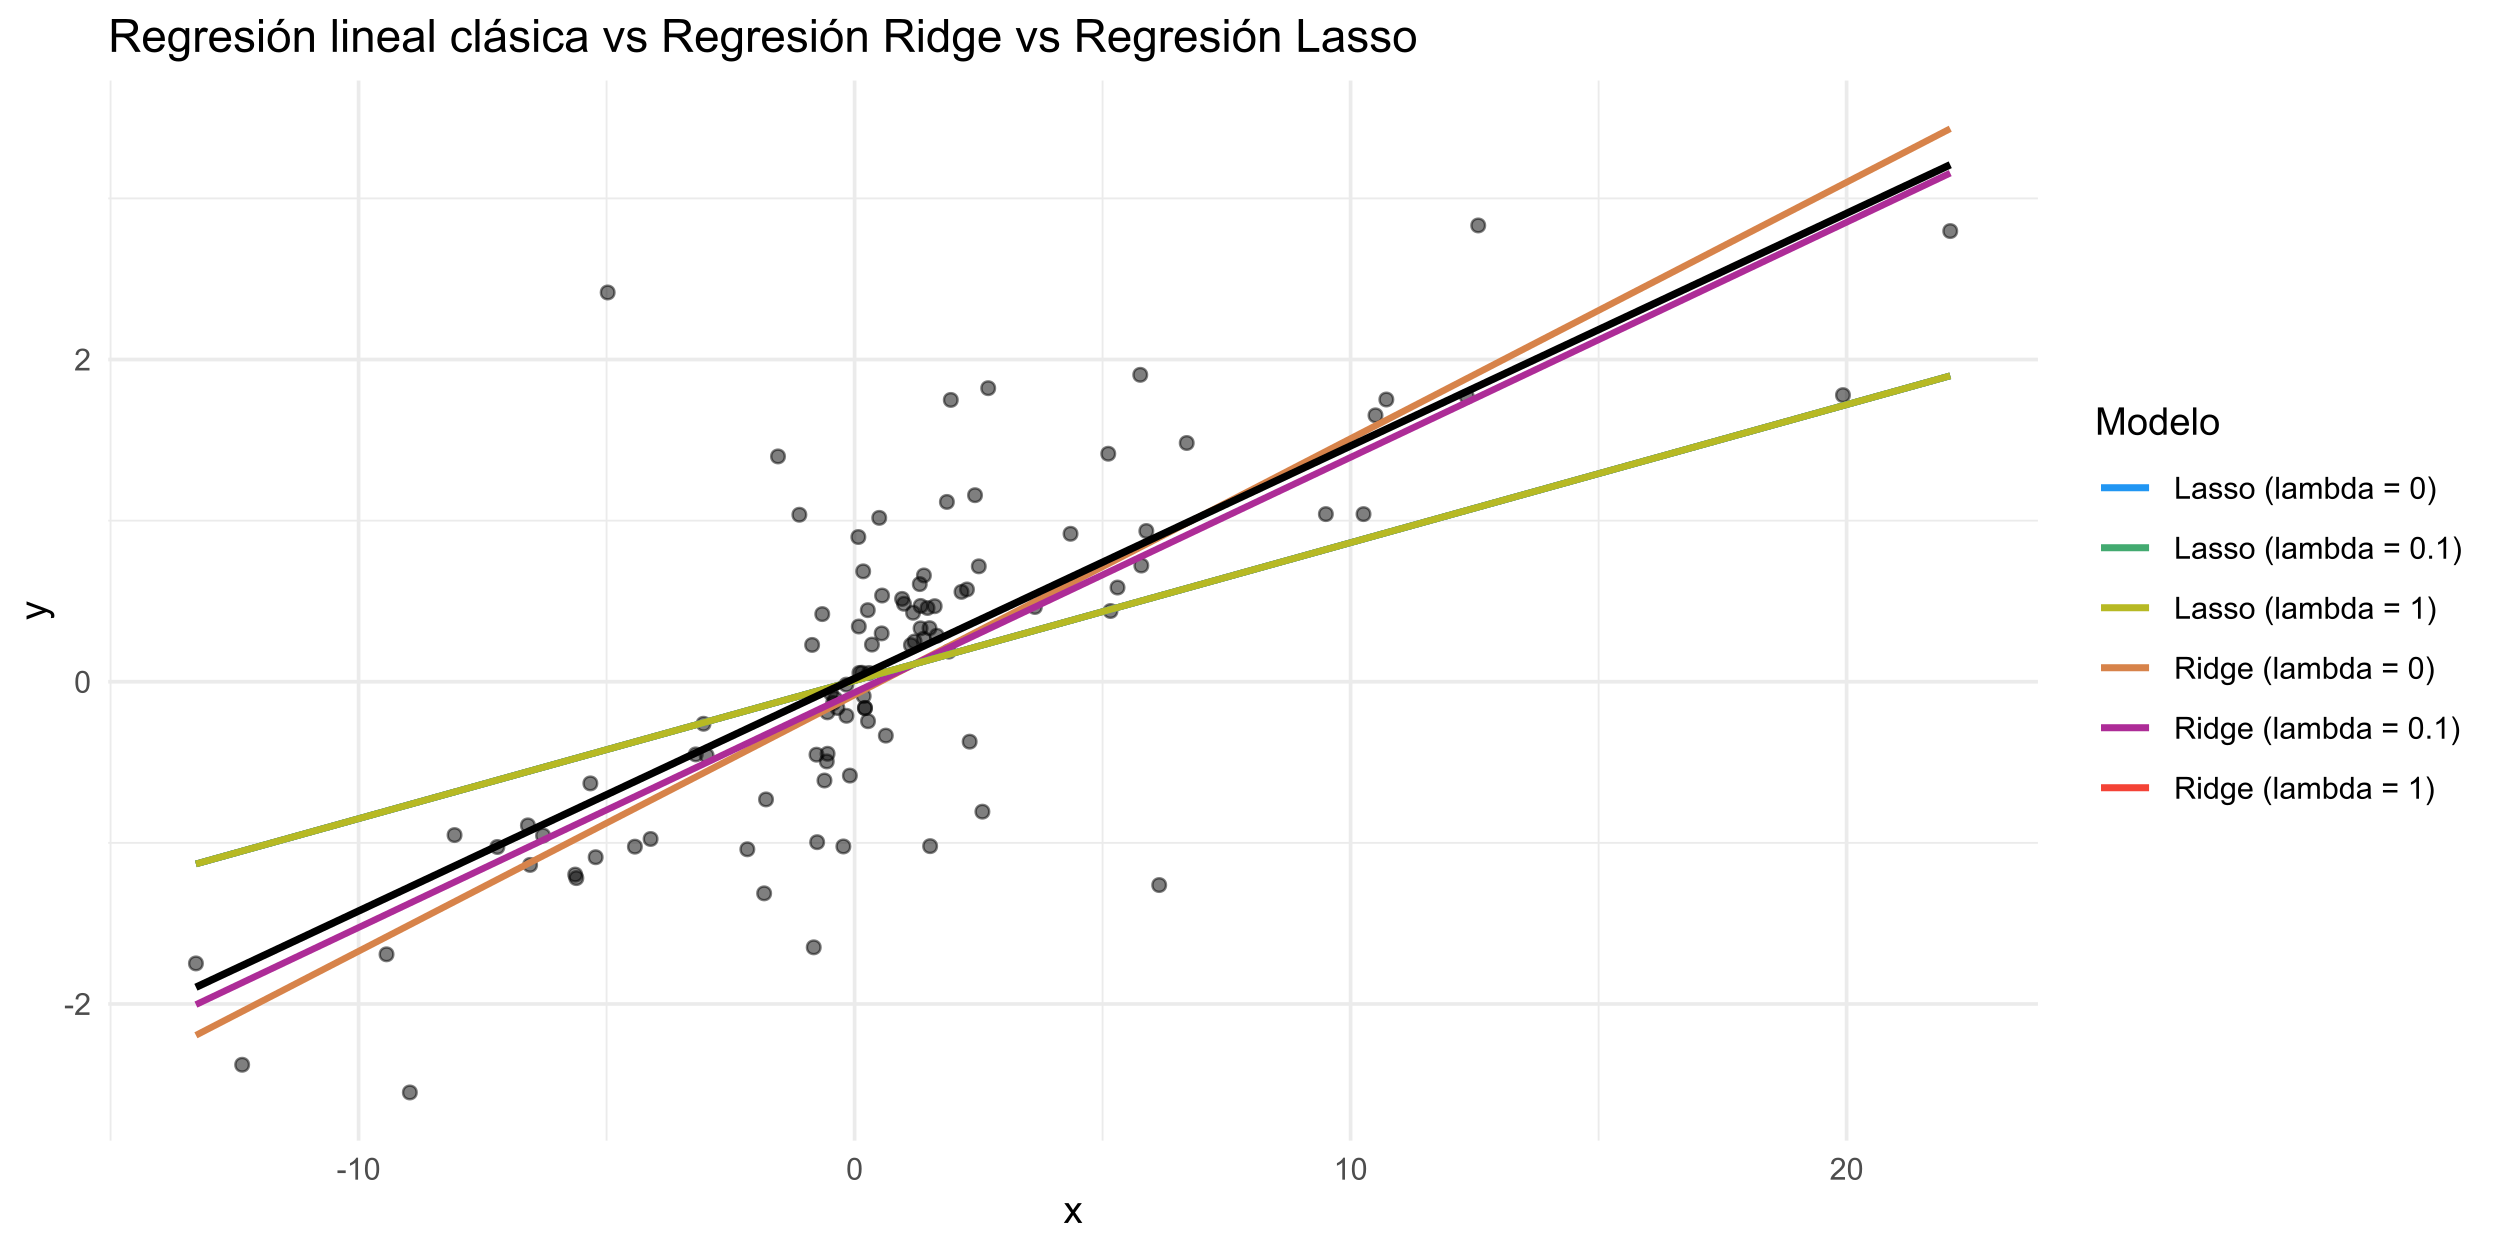 <?xml version="1.0" encoding="UTF-8"?>
<svg xmlns="http://www.w3.org/2000/svg" xmlns:xlink="http://www.w3.org/1999/xlink" width="720pt" height="360pt" viewBox="0 0 720 360" version="1.1">
<defs>
<g>
<symbol overflow="visible" id="glyph0-0">
<path style="stroke:none;" d="M 1.102 0 L 1.102 -5.5 L 5.5 -5.5 L 5.5 0 Z M 1.238 -0.137 L 5.363 -0.137 L 5.363 -5.363 L 1.238 -5.363 Z M 1.238 -0.137 "/>
</symbol>
<symbol overflow="visible" id="glyph0-1">
<path style="stroke:none;" d="M 0.281 -1.891 L 0.281 -2.668 L 2.656 -2.668 L 2.656 -1.891 Z M 0.281 -1.891 "/>
</symbol>
<symbol overflow="visible" id="glyph0-2">
<path style="stroke:none;" d="M 4.43 -0.742 L 4.43 0 L 0.266 0 C 0.258 -0.188 0.289 -0.367 0.355 -0.539 C 0.461 -0.82 0.629 -1.098 0.863 -1.375 C 1.094 -1.648 1.434 -1.965 1.879 -2.328 C 2.562 -2.887 3.023 -3.332 3.266 -3.664 C 3.5 -3.988 3.621 -4.301 3.625 -4.594 C 3.621 -4.898 3.512 -5.156 3.297 -5.367 C 3.074 -5.578 2.789 -5.684 2.441 -5.684 C 2.066 -5.684 1.77 -5.57 1.547 -5.348 C 1.32 -5.125 1.207 -4.816 1.207 -4.422 L 0.414 -4.504 C 0.465 -5.094 0.668 -5.543 1.027 -5.855 C 1.379 -6.164 1.855 -6.32 2.457 -6.324 C 3.059 -6.32 3.539 -6.152 3.891 -5.82 C 4.242 -5.484 4.418 -5.07 4.422 -4.578 C 4.418 -4.32 4.367 -4.074 4.266 -3.832 C 4.164 -3.59 3.992 -3.332 3.754 -3.062 C 3.512 -2.793 3.113 -2.426 2.562 -1.957 C 2.094 -1.566 1.797 -1.301 1.664 -1.16 C 1.531 -1.02 1.422 -0.879 1.34 -0.742 Z M 4.43 -0.742 "/>
</symbol>
<symbol overflow="visible" id="glyph0-3">
<path style="stroke:none;" d="M 0.367 -3.105 C 0.363 -3.848 0.438 -4.445 0.594 -4.902 C 0.742 -5.355 0.973 -5.707 1.277 -5.953 C 1.578 -6.199 1.957 -6.32 2.418 -6.324 C 2.754 -6.32 3.051 -6.254 3.309 -6.121 C 3.562 -5.984 3.773 -5.789 3.938 -5.531 C 4.102 -5.273 4.23 -4.961 4.328 -4.594 C 4.422 -4.227 4.469 -3.73 4.473 -3.105 C 4.469 -2.367 4.395 -1.77 4.242 -1.316 C 4.09 -0.859 3.863 -0.508 3.562 -0.262 C 3.258 -0.016 2.875 0.105 2.418 0.109 C 1.809 0.105 1.332 -0.109 0.988 -0.547 C 0.57 -1.066 0.363 -1.922 0.367 -3.105 Z M 1.16 -3.105 C 1.16 -2.07 1.281 -1.379 1.523 -1.039 C 1.766 -0.695 2.062 -0.527 2.418 -0.527 C 2.773 -0.527 3.074 -0.699 3.316 -1.043 C 3.559 -1.387 3.68 -2.074 3.68 -3.105 C 3.68 -4.145 3.559 -4.832 3.316 -5.172 C 3.074 -5.512 2.77 -5.684 2.41 -5.684 C 2.051 -5.684 1.77 -5.531 1.559 -5.234 C 1.293 -4.844 1.16 -4.137 1.16 -3.105 Z M 1.16 -3.105 "/>
</symbol>
<symbol overflow="visible" id="glyph0-4">
<path style="stroke:none;" d="M 3.277 0 L 2.504 0 L 2.504 -4.93 C 2.316 -4.75 2.074 -4.574 1.773 -4.395 C 1.469 -4.215 1.195 -4.082 0.957 -3.996 L 0.957 -4.742 C 1.387 -4.941 1.766 -5.188 2.09 -5.48 C 2.414 -5.77 2.645 -6.051 2.781 -6.324 L 3.277 -6.324 Z M 3.277 0 "/>
</symbol>
<symbol overflow="visible" id="glyph0-5">
<path style="stroke:none;" d="M 0.645 0 L 0.645 -6.301 L 1.477 -6.301 L 1.477 -0.742 L 4.582 -0.742 L 4.582 0 Z M 0.645 0 "/>
</symbol>
<symbol overflow="visible" id="glyph0-6">
<path style="stroke:none;" d="M 3.559 -0.562 C 3.27 -0.32 2.996 -0.148 2.73 -0.047 C 2.465 0.051 2.18 0.098 1.879 0.102 C 1.375 0.098 0.988 -0.02 0.719 -0.266 C 0.449 -0.508 0.316 -0.82 0.316 -1.203 C 0.316 -1.422 0.367 -1.629 0.469 -1.816 C 0.57 -2 0.703 -2.148 0.871 -2.262 C 1.031 -2.371 1.215 -2.453 1.426 -2.516 C 1.574 -2.551 1.805 -2.59 2.113 -2.629 C 2.734 -2.703 3.195 -2.793 3.492 -2.895 C 3.492 -3 3.492 -3.066 3.496 -3.098 C 3.492 -3.41 3.418 -3.633 3.277 -3.766 C 3.074 -3.938 2.781 -4.023 2.398 -4.027 C 2.031 -4.023 1.762 -3.961 1.59 -3.836 C 1.414 -3.707 1.289 -3.48 1.207 -3.16 L 0.453 -3.262 C 0.516 -3.582 0.629 -3.844 0.789 -4.043 C 0.945 -4.242 1.172 -4.395 1.473 -4.504 C 1.77 -4.609 2.117 -4.664 2.508 -4.668 C 2.898 -4.664 3.215 -4.617 3.457 -4.527 C 3.699 -4.434 3.879 -4.32 3.996 -4.184 C 4.109 -4.043 4.188 -3.867 4.238 -3.656 C 4.258 -3.523 4.27 -3.285 4.273 -2.945 L 4.273 -1.914 C 4.27 -1.191 4.289 -0.734 4.324 -0.547 C 4.355 -0.352 4.418 -0.172 4.52 0 L 3.711 0 C 3.629 -0.16 3.578 -0.348 3.559 -0.562 Z M 3.492 -2.289 C 3.211 -2.172 2.789 -2.074 2.23 -2 C 1.91 -1.949 1.684 -1.898 1.555 -1.844 C 1.422 -1.785 1.32 -1.699 1.25 -1.59 C 1.176 -1.477 1.141 -1.355 1.145 -1.227 C 1.141 -1.016 1.219 -0.844 1.379 -0.707 C 1.531 -0.57 1.762 -0.504 2.062 -0.504 C 2.359 -0.504 2.621 -0.566 2.855 -0.699 C 3.086 -0.824 3.258 -1.004 3.367 -1.234 C 3.449 -1.406 3.492 -1.664 3.492 -2.008 Z M 3.492 -2.289 "/>
</symbol>
<symbol overflow="visible" id="glyph0-7">
<path style="stroke:none;" d="M 0.27 -1.363 L 1.035 -1.484 C 1.078 -1.172 1.199 -0.938 1.395 -0.777 C 1.59 -0.609 1.863 -0.527 2.219 -0.531 C 2.57 -0.527 2.832 -0.602 3.008 -0.75 C 3.176 -0.895 3.262 -1.062 3.266 -1.258 C 3.262 -1.43 3.188 -1.566 3.039 -1.672 C 2.93 -1.734 2.664 -1.824 2.246 -1.934 C 1.676 -2.074 1.285 -2.195 1.066 -2.305 C 0.848 -2.406 0.68 -2.551 0.566 -2.738 C 0.453 -2.918 0.398 -3.125 0.398 -3.352 C 0.398 -3.555 0.445 -3.742 0.539 -3.914 C 0.633 -4.086 0.758 -4.23 0.918 -4.348 C 1.039 -4.434 1.203 -4.508 1.41 -4.574 C 1.617 -4.633 1.84 -4.664 2.078 -4.668 C 2.434 -4.664 2.75 -4.613 3.023 -4.512 C 3.293 -4.406 3.492 -4.266 3.621 -4.09 C 3.75 -3.914 3.84 -3.68 3.891 -3.387 L 3.133 -3.281 C 3.098 -3.516 2.996 -3.699 2.832 -3.832 C 2.664 -3.965 2.434 -4.031 2.137 -4.031 C 1.777 -4.031 1.523 -3.973 1.375 -3.855 C 1.223 -3.738 1.148 -3.598 1.148 -3.441 C 1.148 -3.34 1.18 -3.25 1.242 -3.172 C 1.305 -3.086 1.402 -3.02 1.539 -2.965 C 1.613 -2.934 1.84 -2.867 2.223 -2.766 C 2.766 -2.617 3.148 -2.496 3.367 -2.406 C 3.582 -2.312 3.75 -2.176 3.875 -2 C 3.996 -1.82 4.059 -1.602 4.062 -1.34 C 4.059 -1.078 3.984 -0.836 3.836 -0.609 C 3.684 -0.383 3.465 -0.207 3.184 -0.082 C 2.895 0.039 2.574 0.098 2.223 0.102 C 1.625 0.098 1.172 -0.02 0.863 -0.266 C 0.551 -0.508 0.355 -0.875 0.27 -1.363 Z M 0.27 -1.363 "/>
</symbol>
<symbol overflow="visible" id="glyph0-8">
<path style="stroke:none;" d="M 0.293 -2.281 C 0.293 -3.125 0.527 -3.754 0.996 -4.16 C 1.387 -4.496 1.863 -4.664 2.434 -4.668 C 3.059 -4.664 3.57 -4.457 3.969 -4.051 C 4.363 -3.637 4.562 -3.07 4.566 -2.348 C 4.562 -1.758 4.477 -1.297 4.301 -0.961 C 4.125 -0.625 3.867 -0.363 3.535 -0.176 C 3.195 0.008 2.828 0.098 2.434 0.102 C 1.789 0.098 1.273 -0.102 0.883 -0.512 C 0.488 -0.918 0.293 -1.508 0.293 -2.281 Z M 1.086 -2.281 C 1.082 -1.695 1.211 -1.258 1.469 -0.969 C 1.723 -0.672 2.043 -0.527 2.434 -0.531 C 2.812 -0.527 3.133 -0.672 3.391 -0.969 C 3.645 -1.258 3.773 -1.707 3.773 -2.309 C 3.773 -2.871 3.645 -3.297 3.387 -3.59 C 3.129 -3.879 2.809 -4.023 2.434 -4.027 C 2.043 -4.023 1.723 -3.879 1.469 -3.594 C 1.211 -3.301 1.082 -2.863 1.086 -2.281 Z M 1.086 -2.281 "/>
</symbol>
<symbol overflow="visible" id="glyph0-9">
<path style="stroke:none;" d=""/>
</symbol>
<symbol overflow="visible" id="glyph0-10">
<path style="stroke:none;" d="M 2.059 1.852 C 1.629 1.312 1.27 0.684 0.973 -0.039 C 0.676 -0.758 0.527 -1.504 0.531 -2.281 C 0.527 -2.961 0.637 -3.617 0.863 -4.242 C 1.117 -4.965 1.516 -5.684 2.059 -6.406 L 2.613 -6.406 C 2.266 -5.805 2.035 -5.379 1.926 -5.129 C 1.75 -4.73 1.613 -4.32 1.512 -3.895 C 1.387 -3.355 1.324 -2.816 1.328 -2.277 C 1.324 -0.898 1.754 0.477 2.613 1.852 Z M 2.059 1.852 "/>
</symbol>
<symbol overflow="visible" id="glyph0-11">
<path style="stroke:none;" d="M 0.562 0 L 0.562 -6.301 L 1.336 -6.301 L 1.336 0 Z M 0.562 0 "/>
</symbol>
<symbol overflow="visible" id="glyph0-12">
<path style="stroke:none;" d="M 0.578 0 L 0.578 -4.562 L 1.273 -4.562 L 1.273 -3.922 C 1.414 -4.141 1.605 -4.32 1.844 -4.461 C 2.078 -4.594 2.348 -4.664 2.656 -4.668 C 2.992 -4.664 3.27 -4.594 3.488 -4.457 C 3.699 -4.312 3.852 -4.117 3.945 -3.867 C 4.301 -4.398 4.773 -4.664 5.355 -4.668 C 5.805 -4.664 6.148 -4.539 6.395 -4.289 C 6.637 -4.039 6.762 -3.652 6.762 -3.133 L 6.762 0 L 5.996 0 L 5.996 -2.875 C 5.992 -3.184 5.969 -3.406 5.918 -3.543 C 5.867 -3.676 5.773 -3.785 5.645 -3.871 C 5.512 -3.953 5.359 -3.996 5.184 -3.996 C 4.859 -3.996 4.594 -3.887 4.383 -3.676 C 4.172 -3.457 4.066 -3.117 4.066 -2.652 L 4.066 0 L 3.293 0 L 3.293 -2.965 C 3.293 -3.309 3.227 -3.566 3.102 -3.738 C 2.973 -3.91 2.77 -3.996 2.484 -3.996 C 2.266 -3.996 2.062 -3.938 1.879 -3.824 C 1.691 -3.707 1.559 -3.539 1.477 -3.32 C 1.391 -3.098 1.348 -2.781 1.352 -2.367 L 1.352 0 Z M 0.578 0 "/>
</symbol>
<symbol overflow="visible" id="glyph0-13">
<path style="stroke:none;" d="M 1.293 0 L 0.574 0 L 0.574 -6.301 L 1.348 -6.301 L 1.348 -4.051 C 1.676 -4.457 2.094 -4.664 2.602 -4.668 C 2.879 -4.664 3.141 -4.605 3.395 -4.496 C 3.645 -4.379 3.852 -4.223 4.016 -4.02 C 4.172 -3.812 4.301 -3.562 4.395 -3.277 C 4.484 -2.984 4.527 -2.676 4.531 -2.352 C 4.527 -1.562 4.336 -0.957 3.953 -0.535 C 3.566 -0.109 3.102 0.098 2.562 0.102 C 2.02 0.098 1.598 -0.121 1.293 -0.57 Z M 1.285 -2.316 C 1.281 -1.766 1.355 -1.371 1.508 -1.129 C 1.75 -0.727 2.082 -0.527 2.496 -0.531 C 2.832 -0.527 3.121 -0.676 3.371 -0.973 C 3.613 -1.266 3.738 -1.703 3.742 -2.285 C 3.738 -2.879 3.621 -3.316 3.387 -3.605 C 3.152 -3.887 2.867 -4.031 2.531 -4.031 C 2.191 -4.031 1.898 -3.883 1.652 -3.59 C 1.406 -3.293 1.281 -2.867 1.285 -2.316 Z M 1.285 -2.316 "/>
</symbol>
<symbol overflow="visible" id="glyph0-14">
<path style="stroke:none;" d="M 3.539 0 L 3.539 -0.574 C 3.25 -0.125 2.824 0.098 2.266 0.102 C 1.898 0.098 1.562 0 1.262 -0.199 C 0.953 -0.398 0.719 -0.676 0.551 -1.039 C 0.383 -1.395 0.297 -1.809 0.301 -2.277 C 0.297 -2.73 0.375 -3.145 0.527 -3.516 C 0.68 -3.887 0.906 -4.172 1.211 -4.371 C 1.512 -4.566 1.852 -4.664 2.23 -4.668 C 2.5 -4.664 2.746 -4.605 2.965 -4.492 C 3.18 -4.375 3.352 -4.223 3.488 -4.039 L 3.488 -6.301 L 4.258 -6.301 L 4.258 0 Z M 1.094 -2.277 C 1.09 -1.691 1.215 -1.254 1.465 -0.965 C 1.711 -0.672 2 -0.527 2.336 -0.531 C 2.672 -0.527 2.961 -0.664 3.199 -0.945 C 3.434 -1.219 3.551 -1.641 3.555 -2.211 C 3.551 -2.832 3.43 -3.293 3.191 -3.586 C 2.949 -3.879 2.652 -4.023 2.305 -4.027 C 1.957 -4.023 1.672 -3.883 1.441 -3.605 C 1.207 -3.32 1.09 -2.879 1.094 -2.277 Z M 1.094 -2.277 "/>
</symbol>
<symbol overflow="visible" id="glyph0-15">
<path style="stroke:none;" d="M 4.648 -3.703 L 0.488 -3.703 L 0.488 -4.426 L 4.648 -4.426 Z M 4.648 -1.793 L 0.488 -1.793 L 0.488 -2.516 L 4.648 -2.516 Z M 4.648 -1.793 "/>
</symbol>
<symbol overflow="visible" id="glyph0-16">
<path style="stroke:none;" d="M 1.086 1.852 L 0.531 1.852 C 1.387 0.477 1.816 -0.898 1.816 -2.277 C 1.816 -2.812 1.754 -3.348 1.633 -3.879 C 1.535 -4.309 1.398 -4.719 1.227 -5.117 C 1.109 -5.371 0.879 -5.801 0.531 -6.406 L 1.086 -6.406 C 1.621 -5.684 2.02 -4.965 2.281 -4.242 C 2.5 -3.617 2.613 -2.961 2.613 -2.281 C 2.613 -1.504 2.465 -0.758 2.168 -0.039 C 1.871 0.684 1.508 1.312 1.086 1.852 Z M 1.086 1.852 "/>
</symbol>
<symbol overflow="visible" id="glyph0-17">
<path style="stroke:none;" d="M 0.801 0 L 0.801 -0.883 L 1.68 -0.883 L 1.68 0 Z M 0.801 0 "/>
</symbol>
<symbol overflow="visible" id="glyph0-18">
<path style="stroke:none;" d="M 0.691 0 L 0.691 -6.301 L 3.484 -6.301 C 4.043 -6.297 4.469 -6.242 4.766 -6.129 C 5.055 -6.016 5.289 -5.816 5.465 -5.531 C 5.637 -5.242 5.723 -4.926 5.727 -4.582 C 5.723 -4.133 5.578 -3.754 5.293 -3.449 C 5 -3.141 4.555 -2.945 3.953 -2.867 C 4.172 -2.758 4.34 -2.652 4.457 -2.551 C 4.695 -2.324 4.926 -2.047 5.148 -1.715 L 6.242 0 L 5.195 0 L 4.359 -1.312 C 4.117 -1.688 3.914 -1.977 3.758 -2.18 C 3.598 -2.379 3.457 -2.516 3.336 -2.598 C 3.207 -2.676 3.082 -2.734 2.957 -2.766 C 2.859 -2.785 2.703 -2.793 2.492 -2.797 L 1.527 -2.797 L 1.527 0 Z M 1.527 -3.52 L 3.316 -3.52 C 3.699 -3.516 3.996 -3.555 4.211 -3.637 C 4.422 -3.711 4.586 -3.836 4.699 -4.012 C 4.809 -4.184 4.863 -4.375 4.867 -4.582 C 4.863 -4.879 4.754 -5.121 4.543 -5.312 C 4.324 -5.504 3.984 -5.602 3.52 -5.602 L 1.527 -5.602 Z M 1.527 -3.52 "/>
</symbol>
<symbol overflow="visible" id="glyph0-19">
<path style="stroke:none;" d="M 0.586 -5.41 L 0.586 -6.301 L 1.359 -6.301 L 1.359 -5.41 Z M 0.586 0 L 0.586 -4.562 L 1.359 -4.562 L 1.359 0 Z M 0.586 0 "/>
</symbol>
<symbol overflow="visible" id="glyph0-20">
<path style="stroke:none;" d="M 0.438 0.379 L 1.191 0.488 C 1.219 0.719 1.309 0.891 1.453 0.996 C 1.645 1.137 1.906 1.207 2.238 1.211 C 2.598 1.207 2.871 1.137 3.066 0.996 C 3.258 0.852 3.391 0.648 3.465 0.395 C 3.5 0.234 3.52 -0.094 3.52 -0.598 C 3.18 -0.199 2.758 0 2.258 0 C 1.625 0 1.141 -0.227 0.801 -0.68 C 0.453 -1.133 0.281 -1.676 0.285 -2.309 C 0.281 -2.742 0.359 -3.141 0.52 -3.512 C 0.676 -3.879 0.906 -4.164 1.207 -4.367 C 1.504 -4.562 1.855 -4.664 2.262 -4.668 C 2.797 -4.664 3.238 -4.445 3.594 -4.012 L 3.594 -4.562 L 4.305 -4.562 L 4.305 -0.617 C 4.301 0.094 4.227 0.594 4.086 0.891 C 3.938 1.188 3.711 1.422 3.398 1.594 C 3.086 1.766 2.699 1.852 2.242 1.852 C 1.695 1.852 1.254 1.727 0.922 1.484 C 0.586 1.234 0.426 0.867 0.438 0.379 Z M 1.078 -2.363 C 1.078 -1.762 1.195 -1.324 1.434 -1.051 C 1.672 -0.773 1.969 -0.637 2.328 -0.641 C 2.68 -0.637 2.98 -0.773 3.223 -1.051 C 3.461 -1.32 3.578 -1.75 3.582 -2.336 C 3.578 -2.895 3.457 -3.316 3.211 -3.602 C 2.961 -3.883 2.66 -4.023 2.316 -4.027 C 1.969 -4.023 1.676 -3.883 1.438 -3.605 C 1.195 -3.324 1.078 -2.91 1.078 -2.363 Z M 1.078 -2.363 "/>
</symbol>
<symbol overflow="visible" id="glyph0-21">
<path style="stroke:none;" d="M 3.703 -1.469 L 4.504 -1.371 C 4.375 -0.902 4.141 -0.539 3.801 -0.285 C 3.461 -0.027 3.027 0.098 2.496 0.102 C 1.828 0.098 1.297 -0.102 0.906 -0.512 C 0.512 -0.918 0.316 -1.496 0.32 -2.242 C 0.316 -3.008 0.516 -3.605 0.914 -4.031 C 1.309 -4.453 1.82 -4.664 2.453 -4.668 C 3.059 -4.664 3.555 -4.457 3.945 -4.043 C 4.328 -3.629 4.523 -3.043 4.527 -2.289 C 4.523 -2.242 4.523 -2.176 4.523 -2.086 L 1.121 -2.086 C 1.145 -1.582 1.289 -1.195 1.547 -0.93 C 1.801 -0.66 2.117 -0.527 2.5 -0.531 C 2.781 -0.527 3.023 -0.602 3.227 -0.754 C 3.426 -0.902 3.586 -1.141 3.703 -1.469 Z M 1.164 -2.719 L 3.711 -2.719 C 3.672 -3.102 3.578 -3.387 3.422 -3.582 C 3.172 -3.879 2.852 -4.031 2.461 -4.031 C 2.105 -4.031 1.805 -3.91 1.566 -3.672 C 1.32 -3.434 1.188 -3.117 1.164 -2.719 Z M 1.164 -2.719 "/>
</symbol>
<symbol overflow="visible" id="glyph1-0">
<path style="stroke:none;" d="M 1.375 0 L 1.375 -6.875 L 6.875 -6.875 L 6.875 0 Z M 1.547 -0.172 L 6.703 -0.172 L 6.703 -6.703 L 1.547 -6.703 Z M 1.547 -0.172 "/>
</symbol>
<symbol overflow="visible" id="glyph1-1">
<path style="stroke:none;" d="M 0.082 0 L 2.164 -2.965 L 0.234 -5.703 L 1.445 -5.703 L 2.32 -4.367 C 2.484 -4.109 2.617 -3.898 2.719 -3.727 C 2.875 -3.961 3.02 -4.168 3.152 -4.355 L 4.113 -5.703 L 5.27 -5.703 L 3.297 -3.02 L 5.418 0 L 4.234 0 L 3.062 -1.773 L 2.75 -2.25 L 1.25 0 Z M 0.082 0 "/>
</symbol>
<symbol overflow="visible" id="glyph1-2">
<path style="stroke:none;" d="M 0.816 0 L 0.816 -7.875 L 2.383 -7.875 L 4.25 -2.297 C 4.418 -1.777 4.543 -1.387 4.625 -1.133 C 4.711 -1.414 4.852 -1.836 5.043 -2.395 L 6.93 -7.875 L 8.332 -7.875 L 8.332 0 L 7.328 0 L 7.328 -6.59 L 5.039 0 L 4.098 0 L 1.82 -6.703 L 1.82 0 Z M 0.816 0 "/>
</symbol>
<symbol overflow="visible" id="glyph1-3">
<path style="stroke:none;" d="M 0.367 -2.852 C 0.363 -3.906 0.656 -4.688 1.246 -5.199 C 1.734 -5.617 2.332 -5.828 3.039 -5.832 C 3.82 -5.828 4.461 -5.574 4.961 -5.062 C 5.457 -4.547 5.707 -3.836 5.711 -2.934 C 5.707 -2.195 5.598 -1.617 5.379 -1.199 C 5.156 -0.777 4.832 -0.449 4.414 -0.219 C 3.992 0.016 3.535 0.129 3.039 0.129 C 2.238 0.129 1.594 -0.125 1.105 -0.637 C 0.609 -1.148 0.363 -1.887 0.367 -2.852 Z M 1.359 -2.852 C 1.359 -2.121 1.516 -1.574 1.836 -1.211 C 2.152 -0.844 2.555 -0.66 3.039 -0.664 C 3.516 -0.66 3.914 -0.844 4.234 -1.211 C 4.551 -1.574 4.711 -2.133 4.715 -2.883 C 4.711 -3.586 4.551 -4.117 4.234 -4.484 C 3.91 -4.844 3.512 -5.027 3.039 -5.031 C 2.555 -5.027 2.152 -4.848 1.836 -4.488 C 1.516 -4.129 1.359 -3.582 1.359 -2.852 Z M 1.359 -2.852 "/>
</symbol>
<symbol overflow="visible" id="glyph1-4">
<path style="stroke:none;" d="M 4.426 0 L 4.426 -0.719 C 4.059 -0.152 3.527 0.129 2.832 0.129 C 2.371 0.129 1.953 0.004 1.574 -0.246 C 1.191 -0.496 0.895 -0.844 0.688 -1.297 C 0.477 -1.742 0.375 -2.262 0.375 -2.848 C 0.375 -3.414 0.469 -3.93 0.66 -4.395 C 0.848 -4.859 1.133 -5.215 1.516 -5.461 C 1.895 -5.707 2.32 -5.828 2.789 -5.832 C 3.133 -5.828 3.438 -5.758 3.707 -5.613 C 3.973 -5.469 4.191 -5.277 4.359 -5.047 L 4.359 -7.875 L 5.324 -7.875 L 5.324 0 Z M 1.371 -2.848 C 1.371 -2.113 1.523 -1.566 1.832 -1.207 C 2.137 -0.844 2.5 -0.66 2.922 -0.664 C 3.34 -0.66 3.699 -0.836 3.996 -1.184 C 4.293 -1.527 4.441 -2.055 4.441 -2.766 C 4.441 -3.547 4.289 -4.117 3.988 -4.484 C 3.688 -4.844 3.316 -5.027 2.879 -5.031 C 2.445 -5.027 2.086 -4.852 1.801 -4.504 C 1.512 -4.152 1.371 -3.602 1.371 -2.848 Z M 1.371 -2.848 "/>
</symbol>
<symbol overflow="visible" id="glyph1-5">
<path style="stroke:none;" d="M 4.629 -1.836 L 5.629 -1.715 C 5.469 -1.125 5.176 -0.672 4.75 -0.352 C 4.324 -0.031 3.781 0.129 3.121 0.129 C 2.281 0.129 1.617 -0.125 1.133 -0.641 C 0.641 -1.152 0.398 -1.875 0.402 -2.805 C 0.398 -3.762 0.645 -4.504 1.145 -5.035 C 1.637 -5.562 2.277 -5.828 3.066 -5.832 C 3.824 -5.828 4.449 -5.57 4.934 -5.051 C 5.418 -4.531 5.66 -3.801 5.66 -2.863 C 5.66 -2.805 5.656 -2.719 5.656 -2.605 L 1.402 -2.605 C 1.434 -1.977 1.613 -1.496 1.934 -1.164 C 2.25 -0.828 2.645 -0.66 3.125 -0.664 C 3.477 -0.66 3.781 -0.754 4.031 -0.945 C 4.281 -1.129 4.48 -1.426 4.629 -1.836 Z M 1.457 -3.398 L 4.641 -3.398 C 4.598 -3.879 4.473 -4.238 4.273 -4.48 C 3.961 -4.852 3.562 -5.039 3.078 -5.039 C 2.629 -5.039 2.258 -4.891 1.957 -4.594 C 1.652 -4.297 1.484 -3.898 1.457 -3.398 Z M 1.457 -3.398 "/>
</symbol>
<symbol overflow="visible" id="glyph1-6">
<path style="stroke:none;" d="M 0.703 0 L 0.703 -7.875 L 1.672 -7.875 L 1.672 0 Z M 0.703 0 "/>
</symbol>
<symbol overflow="visible" id="glyph2-0">
<path style="stroke:none;" d="M 0 -1.375 L -6.875 -1.375 L -6.875 -6.875 L 0 -6.875 Z M -0.172 -1.547 L -0.172 -6.703 L -6.703 -6.703 L -6.703 -1.547 Z M -0.172 -1.547 "/>
</symbol>
<symbol overflow="visible" id="glyph2-1">
<path style="stroke:none;" d="M 2.195 -0.684 L 1.289 -0.574 C 1.344 -0.785 1.371 -0.969 1.375 -1.129 C 1.371 -1.34 1.336 -1.512 1.266 -1.641 C 1.195 -1.77 1.094 -1.875 0.969 -1.961 C 0.867 -2.02 0.629 -2.117 0.246 -2.258 C 0.191 -2.27 0.113 -2.301 0.012 -2.344 L -5.703 -0.176 L -5.703 -1.219 L -2.402 -2.406 C -1.98 -2.559 -1.539 -2.695 -1.078 -2.82 C -1.523 -2.926 -1.957 -3.059 -2.379 -3.219 L -5.703 -4.438 L -5.703 -5.402 L 0.098 -3.234 C 0.719 -3 1.148 -2.816 1.391 -2.691 C 1.707 -2.516 1.941 -2.32 2.094 -2.098 C 2.238 -1.875 2.312 -1.609 2.316 -1.305 C 2.312 -1.117 2.273 -0.91 2.195 -0.684 Z M 2.195 -0.684 "/>
</symbol>
<symbol overflow="visible" id="glyph3-0">
<path style="stroke:none;" d="M 1.648 0 L 1.648 -8.25 L 8.25 -8.25 L 8.25 0 Z M 1.855 -0.207 L 8.043 -0.207 L 8.043 -8.043 L 1.855 -8.043 Z M 1.855 -0.207 "/>
</symbol>
<symbol overflow="visible" id="glyph3-1">
<path style="stroke:none;" d="M 1.039 0 L 1.039 -9.449 L 5.227 -9.449 C 6.07 -9.445 6.711 -9.359 7.148 -9.195 C 7.586 -9.023 7.934 -8.727 8.195 -8.297 C 8.457 -7.867 8.59 -7.391 8.59 -6.871 C 8.59 -6.199 8.371 -5.633 7.938 -5.176 C 7.504 -4.711 6.836 -4.422 5.93 -4.301 C 6.258 -4.141 6.508 -3.98 6.684 -3.828 C 7.047 -3.488 7.395 -3.07 7.723 -2.57 L 9.363 0 L 7.793 0 L 6.543 -1.965 C 6.172 -2.527 5.871 -2.961 5.637 -3.266 C 5.402 -3.562 5.191 -3.773 5.004 -3.898 C 4.816 -4.016 4.625 -4.102 4.434 -4.152 C 4.289 -4.18 4.059 -4.195 3.738 -4.195 L 2.289 -4.195 L 2.289 0 Z M 2.289 -5.277 L 4.977 -5.277 C 5.543 -5.273 5.992 -5.332 6.316 -5.453 C 6.637 -5.57 6.879 -5.762 7.051 -6.023 C 7.215 -6.281 7.301 -6.562 7.301 -6.871 C 7.301 -7.312 7.137 -7.68 6.812 -7.973 C 6.488 -8.258 5.977 -8.402 5.277 -8.406 L 2.289 -8.406 Z M 2.289 -5.277 "/>
</symbol>
<symbol overflow="visible" id="glyph3-2">
<path style="stroke:none;" d="M 5.555 -2.203 L 6.754 -2.055 C 6.562 -1.352 6.211 -0.809 5.703 -0.422 C 5.188 -0.039 4.535 0.152 3.746 0.156 C 2.738 0.152 1.945 -0.152 1.363 -0.77 C 0.773 -1.383 0.48 -2.25 0.484 -3.363 C 0.48 -4.516 0.777 -5.41 1.371 -6.047 C 1.965 -6.68 2.734 -6.996 3.68 -7 C 4.594 -6.996 5.34 -6.684 5.922 -6.062 C 6.5 -5.438 6.789 -4.562 6.793 -3.434 C 6.789 -3.363 6.789 -3.258 6.785 -3.125 L 1.684 -3.125 C 1.723 -2.371 1.938 -1.797 2.32 -1.398 C 2.703 -0.996 3.18 -0.797 3.75 -0.801 C 4.176 -0.797 4.539 -0.906 4.84 -1.133 C 5.141 -1.352 5.379 -1.711 5.555 -2.203 Z M 1.746 -4.078 L 5.57 -4.078 C 5.516 -4.656 5.367 -5.086 5.129 -5.375 C 4.758 -5.82 4.281 -6.047 3.691 -6.047 C 3.16 -6.047 2.711 -5.867 2.348 -5.512 C 1.984 -5.152 1.785 -4.676 1.746 -4.078 Z M 1.746 -4.078 "/>
</symbol>
<symbol overflow="visible" id="glyph3-3">
<path style="stroke:none;" d="M 0.656 0.566 L 1.785 0.734 C 1.828 1.078 1.961 1.332 2.18 1.496 C 2.465 1.707 2.855 1.816 3.359 1.816 C 3.891 1.816 4.305 1.707 4.602 1.492 C 4.891 1.277 5.09 0.977 5.195 0.594 C 5.254 0.352 5.281 -0.141 5.277 -0.895 C 4.77 -0.297 4.137 0 3.383 0 C 2.438 0 1.711 -0.336 1.199 -1.016 C 0.68 -1.691 0.422 -2.508 0.426 -3.461 C 0.422 -4.113 0.539 -4.715 0.777 -5.27 C 1.012 -5.816 1.355 -6.242 1.805 -6.547 C 2.254 -6.844 2.781 -6.996 3.391 -7 C 4.195 -6.996 4.859 -6.668 5.387 -6.02 L 5.387 -6.844 L 6.457 -6.844 L 6.457 -0.93 C 6.457 0.137 6.348 0.891 6.133 1.336 C 5.914 1.781 5.57 2.133 5.102 2.391 C 4.629 2.648 4.051 2.777 3.363 2.777 C 2.547 2.777 1.887 2.594 1.387 2.227 C 0.883 1.859 0.641 1.305 0.656 0.566 Z M 1.617 -3.547 C 1.617 -2.645 1.793 -1.988 2.152 -1.578 C 2.504 -1.164 2.953 -0.961 3.492 -0.961 C 4.023 -0.961 4.469 -1.164 4.832 -1.574 C 5.191 -1.984 5.371 -2.629 5.375 -3.508 C 5.371 -4.34 5.188 -4.969 4.816 -5.398 C 4.445 -5.82 3.996 -6.035 3.473 -6.039 C 2.953 -6.035 2.516 -5.824 2.156 -5.41 C 1.797 -4.988 1.617 -4.367 1.617 -3.547 Z M 1.617 -3.547 "/>
</symbol>
<symbol overflow="visible" id="glyph3-4">
<path style="stroke:none;" d="M 0.855 0 L 0.855 -6.844 L 1.902 -6.844 L 1.902 -5.809 C 2.164 -6.289 2.41 -6.609 2.637 -6.766 C 2.863 -6.918 3.109 -6.996 3.383 -7 C 3.77 -6.996 4.168 -6.871 4.578 -6.625 L 4.176 -5.551 C 3.891 -5.715 3.605 -5.801 3.324 -5.801 C 3.066 -5.801 2.84 -5.723 2.641 -5.57 C 2.438 -5.418 2.293 -5.207 2.211 -4.938 C 2.078 -4.523 2.016 -4.07 2.016 -3.582 L 2.016 0 Z M 0.855 0 "/>
</symbol>
<symbol overflow="visible" id="glyph3-5">
<path style="stroke:none;" d="M 0.406 -2.043 L 1.555 -2.223 C 1.613 -1.762 1.793 -1.41 2.09 -1.168 C 2.383 -0.918 2.793 -0.797 3.324 -0.801 C 3.855 -0.797 4.254 -0.906 4.512 -1.125 C 4.77 -1.34 4.898 -1.594 4.898 -1.887 C 4.898 -2.148 4.785 -2.355 4.559 -2.508 C 4.398 -2.609 4 -2.738 3.371 -2.898 C 2.516 -3.113 1.926 -3.301 1.602 -3.457 C 1.27 -3.613 1.02 -3.828 0.852 -4.105 C 0.68 -4.383 0.598 -4.691 0.598 -5.027 C 0.598 -5.332 0.668 -5.613 0.809 -5.875 C 0.949 -6.133 1.137 -6.348 1.379 -6.523 C 1.555 -6.652 1.801 -6.766 2.117 -6.859 C 2.426 -6.949 2.762 -6.996 3.121 -7 C 3.656 -6.996 4.129 -6.918 4.535 -6.766 C 4.941 -6.609 5.238 -6.398 5.434 -6.137 C 5.621 -5.871 5.754 -5.52 5.832 -5.078 L 4.699 -4.926 C 4.645 -5.273 4.492 -5.547 4.25 -5.75 C 4 -5.945 3.652 -6.047 3.203 -6.047 C 2.668 -6.047 2.289 -5.957 2.062 -5.781 C 1.836 -5.602 1.723 -5.395 1.723 -5.164 C 1.723 -5.008 1.77 -4.875 1.863 -4.758 C 1.957 -4.633 2.105 -4.527 2.309 -4.445 C 2.422 -4.402 2.762 -4.305 3.332 -4.152 C 4.148 -3.93 4.719 -3.75 5.047 -3.609 C 5.367 -3.469 5.625 -3.266 5.812 -3.004 C 5.996 -2.734 6.086 -2.402 6.09 -2.012 C 6.086 -1.621 5.973 -1.258 5.75 -0.918 C 5.523 -0.574 5.199 -0.309 4.773 -0.125 C 4.348 0.062 3.867 0.152 3.332 0.156 C 2.441 0.152 1.762 -0.031 1.297 -0.398 C 0.828 -0.766 0.531 -1.312 0.406 -2.043 Z M 0.406 -2.043 "/>
</symbol>
<symbol overflow="visible" id="glyph3-6">
<path style="stroke:none;" d="M 0.875 -8.113 L 0.875 -9.449 L 2.035 -9.449 L 2.035 -8.113 Z M 0.875 0 L 0.875 -6.844 L 2.035 -6.844 L 2.035 0 Z M 0.875 0 "/>
</symbol>
<symbol overflow="visible" id="glyph3-7">
<path style="stroke:none;" d="M 0.438 -3.422 C 0.434 -4.688 0.785 -5.625 1.496 -6.238 C 2.082 -6.742 2.801 -6.996 3.648 -7 C 4.586 -6.996 5.355 -6.688 5.953 -6.074 C 6.551 -5.453 6.848 -4.602 6.852 -3.52 C 6.848 -2.637 6.715 -1.945 6.453 -1.441 C 6.188 -0.934 5.805 -0.539 5.301 -0.262 C 4.793 0.016 4.242 0.152 3.648 0.156 C 2.688 0.152 1.914 -0.152 1.324 -0.766 C 0.73 -1.379 0.434 -2.266 0.438 -3.422 Z M 1.629 -3.422 C 1.629 -2.547 1.82 -1.891 2.203 -1.453 C 2.586 -1.016 3.066 -0.797 3.648 -0.801 C 4.223 -0.797 4.703 -1.016 5.086 -1.457 C 5.469 -1.891 5.66 -2.559 5.66 -3.461 C 5.66 -4.305 5.465 -4.945 5.082 -5.383 C 4.691 -5.816 4.215 -6.035 3.648 -6.039 C 3.066 -6.035 2.586 -5.816 2.203 -5.387 C 1.82 -4.949 1.629 -4.297 1.629 -3.422 Z M 3.004 -7.695 L 3.859 -9.5 L 5.383 -9.5 L 3.965 -7.695 Z M 3.004 -7.695 "/>
</symbol>
<symbol overflow="visible" id="glyph3-8">
<path style="stroke:none;" d="M 0.871 0 L 0.871 -6.844 L 1.914 -6.844 L 1.914 -5.871 C 2.414 -6.621 3.141 -6.996 4.094 -7 C 4.504 -6.996 4.883 -6.922 5.23 -6.777 C 5.574 -6.625 5.832 -6.43 6.008 -6.191 C 6.176 -5.949 6.297 -5.664 6.367 -5.336 C 6.41 -5.121 6.434 -4.746 6.434 -4.207 L 6.434 0 L 5.273 0 L 5.273 -4.164 C 5.273 -4.633 5.227 -4.984 5.137 -5.223 C 5.043 -5.453 4.883 -5.641 4.656 -5.781 C 4.426 -5.918 4.156 -5.988 3.848 -5.992 C 3.352 -5.988 2.926 -5.832 2.566 -5.523 C 2.207 -5.207 2.027 -4.613 2.031 -3.738 L 2.031 0 Z M 0.871 0 "/>
</symbol>
<symbol overflow="visible" id="glyph3-9">
<path style="stroke:none;" d=""/>
</symbol>
<symbol overflow="visible" id="glyph3-10">
<path style="stroke:none;" d="M 0.844 0 L 0.844 -9.449 L 2.004 -9.449 L 2.004 0 Z M 0.844 0 "/>
</symbol>
<symbol overflow="visible" id="glyph3-11">
<path style="stroke:none;" d="M 5.336 -0.844 C 4.902 -0.477 4.488 -0.219 4.094 -0.07 C 3.695 0.078 3.27 0.152 2.816 0.156 C 2.062 0.152 1.484 -0.027 1.082 -0.395 C 0.676 -0.762 0.473 -1.234 0.477 -1.805 C 0.473 -2.141 0.551 -2.445 0.703 -2.723 C 0.855 -3 1.055 -3.223 1.305 -3.391 C 1.551 -3.555 1.828 -3.68 2.141 -3.77 C 2.363 -3.824 2.707 -3.883 3.172 -3.945 C 4.105 -4.055 4.797 -4.188 5.238 -4.344 C 5.242 -4.5 5.242 -4.602 5.246 -4.648 C 5.242 -5.117 5.133 -5.449 4.918 -5.645 C 4.617 -5.902 4.18 -6.035 3.598 -6.039 C 3.051 -6.035 2.645 -5.938 2.387 -5.75 C 2.125 -5.555 1.934 -5.219 1.812 -4.738 L 0.676 -4.891 C 0.777 -5.375 0.949 -5.766 1.184 -6.066 C 1.418 -6.363 1.758 -6.594 2.211 -6.758 C 2.656 -6.914 3.176 -6.996 3.766 -7 C 4.348 -6.996 4.82 -6.926 5.188 -6.793 C 5.547 -6.652 5.816 -6.48 5.992 -6.273 C 6.16 -6.062 6.281 -5.801 6.355 -5.484 C 6.391 -5.285 6.41 -4.926 6.414 -4.414 L 6.414 -2.867 C 6.41 -1.785 6.434 -1.105 6.488 -0.82 C 6.535 -0.535 6.633 -0.262 6.781 0 L 5.57 0 C 5.445 -0.238 5.367 -0.52 5.336 -0.844 Z M 5.238 -3.434 C 4.816 -3.262 4.184 -3.113 3.344 -2.996 C 2.863 -2.926 2.527 -2.852 2.332 -2.766 C 2.133 -2.68 1.98 -2.551 1.875 -2.387 C 1.766 -2.219 1.711 -2.035 1.715 -1.836 C 1.711 -1.523 1.828 -1.266 2.066 -1.062 C 2.297 -0.852 2.641 -0.75 3.094 -0.754 C 3.539 -0.75 3.934 -0.848 4.285 -1.047 C 4.629 -1.238 4.887 -1.508 5.055 -1.852 C 5.176 -2.109 5.238 -2.496 5.238 -3.012 Z M 5.238 -3.434 "/>
</symbol>
<symbol overflow="visible" id="glyph3-12">
<path style="stroke:none;" d="M 5.336 -2.508 L 6.477 -2.359 C 6.348 -1.57 6.031 -0.953 5.52 -0.512 C 5.004 -0.066 4.371 0.152 3.629 0.156 C 2.688 0.152 1.934 -0.152 1.367 -0.762 C 0.797 -1.375 0.516 -2.254 0.516 -3.398 C 0.516 -4.133 0.637 -4.777 0.883 -5.336 C 1.125 -5.887 1.496 -6.301 2 -6.582 C 2.5 -6.855 3.047 -6.996 3.637 -7 C 4.375 -6.996 4.98 -6.809 5.457 -6.434 C 5.926 -6.059 6.23 -5.523 6.367 -4.836 L 5.238 -4.66 C 5.129 -5.117 4.938 -5.465 4.668 -5.699 C 4.395 -5.93 4.066 -6.047 3.68 -6.047 C 3.094 -6.047 2.617 -5.836 2.254 -5.418 C 1.887 -4.996 1.703 -4.332 1.707 -3.43 C 1.703 -2.508 1.879 -1.84 2.234 -1.426 C 2.586 -1.004 3.047 -0.797 3.617 -0.801 C 4.07 -0.797 4.453 -0.938 4.758 -1.219 C 5.062 -1.496 5.254 -1.926 5.336 -2.508 Z M 5.336 -2.508 "/>
</symbol>
<symbol overflow="visible" id="glyph3-13">
<path style="stroke:none;" d="M 5.336 -0.844 C 4.902 -0.477 4.488 -0.219 4.094 -0.07 C 3.695 0.078 3.27 0.152 2.816 0.156 C 2.062 0.152 1.484 -0.027 1.082 -0.395 C 0.676 -0.762 0.473 -1.234 0.477 -1.805 C 0.473 -2.141 0.551 -2.445 0.703 -2.723 C 0.855 -3 1.055 -3.223 1.305 -3.391 C 1.551 -3.555 1.828 -3.68 2.141 -3.77 C 2.363 -3.824 2.707 -3.883 3.172 -3.945 C 4.105 -4.055 4.797 -4.188 5.238 -4.344 C 5.242 -4.5 5.242 -4.602 5.246 -4.648 C 5.242 -5.117 5.133 -5.449 4.918 -5.645 C 4.617 -5.902 4.18 -6.035 3.598 -6.039 C 3.051 -6.035 2.645 -5.938 2.387 -5.75 C 2.125 -5.555 1.934 -5.219 1.812 -4.738 L 0.676 -4.891 C 0.777 -5.375 0.949 -5.766 1.184 -6.066 C 1.418 -6.363 1.758 -6.594 2.211 -6.758 C 2.656 -6.914 3.176 -6.996 3.766 -7 C 4.348 -6.996 4.82 -6.926 5.188 -6.793 C 5.547 -6.652 5.816 -6.48 5.992 -6.273 C 6.16 -6.062 6.281 -5.801 6.355 -5.484 C 6.391 -5.285 6.41 -4.926 6.414 -4.414 L 6.414 -2.867 C 6.41 -1.785 6.434 -1.105 6.488 -0.82 C 6.535 -0.535 6.633 -0.262 6.781 0 L 5.57 0 C 5.445 -0.238 5.367 -0.52 5.336 -0.844 Z M 5.238 -3.434 C 4.816 -3.262 4.184 -3.113 3.344 -2.996 C 2.863 -2.926 2.527 -2.852 2.332 -2.766 C 2.133 -2.68 1.98 -2.551 1.875 -2.387 C 1.766 -2.219 1.711 -2.035 1.715 -1.836 C 1.711 -1.523 1.828 -1.266 2.066 -1.062 C 2.297 -0.852 2.641 -0.75 3.094 -0.754 C 3.539 -0.75 3.934 -0.848 4.285 -1.047 C 4.629 -1.238 4.887 -1.508 5.055 -1.852 C 5.176 -2.109 5.238 -2.496 5.238 -3.012 Z M 2.984 -7.695 L 3.84 -9.5 L 5.363 -9.5 L 3.945 -7.695 Z M 2.984 -7.695 "/>
</symbol>
<symbol overflow="visible" id="glyph3-14">
<path style="stroke:none;" d="M 2.773 0 L 0.168 -6.844 L 1.391 -6.844 L 2.863 -2.746 C 3.02 -2.301 3.164 -1.84 3.301 -1.367 C 3.398 -1.723 3.543 -2.156 3.73 -2.668 L 5.254 -6.844 L 6.445 -6.844 L 3.855 0 Z M 2.773 0 "/>
</symbol>
<symbol overflow="visible" id="glyph3-15">
<path style="stroke:none;" d="M 5.312 0 L 5.312 -0.863 C 4.875 -0.184 4.238 0.152 3.398 0.156 C 2.852 0.152 2.348 0.004 1.891 -0.293 C 1.434 -0.594 1.078 -1.012 0.828 -1.555 C 0.574 -2.094 0.449 -2.715 0.453 -3.414 C 0.449 -4.098 0.562 -4.719 0.793 -5.273 C 1.016 -5.828 1.359 -6.254 1.816 -6.555 C 2.27 -6.848 2.777 -6.996 3.344 -7 C 3.754 -6.996 4.121 -6.91 4.445 -6.738 C 4.766 -6.562 5.027 -6.336 5.234 -6.059 L 5.234 -9.449 L 6.387 -9.449 L 6.387 0 Z M 1.645 -3.414 C 1.641 -2.535 1.824 -1.879 2.199 -1.449 C 2.566 -1.012 3.004 -0.797 3.508 -0.801 C 4.012 -0.797 4.441 -1.004 4.797 -1.422 C 5.152 -1.832 5.332 -2.465 5.332 -3.32 C 5.332 -4.254 5.148 -4.941 4.789 -5.379 C 4.422 -5.816 3.977 -6.035 3.453 -6.039 C 2.934 -6.035 2.504 -5.824 2.16 -5.406 C 1.812 -4.984 1.641 -4.32 1.645 -3.414 Z M 1.645 -3.414 "/>
</symbol>
<symbol overflow="visible" id="glyph3-16">
<path style="stroke:none;" d="M 0.969 0 L 0.969 -9.449 L 2.219 -9.449 L 2.219 -1.113 L 6.871 -1.113 L 6.871 0 Z M 0.969 0 "/>
</symbol>
<symbol overflow="visible" id="glyph3-17">
<path style="stroke:none;" d="M 0.438 -3.422 C 0.434 -4.688 0.785 -5.625 1.496 -6.238 C 2.082 -6.742 2.801 -6.996 3.648 -7 C 4.586 -6.996 5.355 -6.688 5.953 -6.074 C 6.551 -5.453 6.848 -4.602 6.852 -3.52 C 6.848 -2.637 6.715 -1.945 6.453 -1.441 C 6.188 -0.934 5.805 -0.539 5.301 -0.262 C 4.793 0.016 4.242 0.152 3.648 0.156 C 2.688 0.152 1.914 -0.152 1.324 -0.766 C 0.73 -1.379 0.434 -2.266 0.438 -3.422 Z M 1.629 -3.422 C 1.629 -2.547 1.82 -1.891 2.203 -1.453 C 2.586 -1.016 3.066 -0.797 3.648 -0.801 C 4.223 -0.797 4.703 -1.016 5.086 -1.457 C 5.469 -1.891 5.66 -2.559 5.66 -3.461 C 5.66 -4.305 5.465 -4.945 5.082 -5.383 C 4.691 -5.816 4.215 -6.035 3.648 -6.039 C 3.066 -6.035 2.586 -5.816 2.203 -5.387 C 1.82 -4.949 1.629 -4.297 1.629 -3.422 Z M 1.629 -3.422 "/>
</symbol>
</g>
<clipPath id="clip1">
  <path d="M 31.164 242 L 586.93 242 L 586.93 244 L 31.164 244 Z M 31.164 242 "/>
</clipPath>
<clipPath id="clip2">
  <path d="M 31.164 149 L 586.93 149 L 586.93 151 L 31.164 151 Z M 31.164 149 "/>
</clipPath>
<clipPath id="clip3">
  <path d="M 31.164 56 L 586.93 56 L 586.93 58 L 31.164 58 Z M 31.164 56 "/>
</clipPath>
<clipPath id="clip4">
  <path d="M 31.164 23.188 L 33 23.188 L 33 328.512 L 31.164 328.512 Z M 31.164 23.188 "/>
</clipPath>
<clipPath id="clip5">
  <path d="M 174 23.188 L 175 23.188 L 175 328.512 L 174 328.512 Z M 174 23.188 "/>
</clipPath>
<clipPath id="clip6">
  <path d="M 317 23.188 L 318 23.188 L 318 328.512 L 317 328.512 Z M 317 23.188 "/>
</clipPath>
<clipPath id="clip7">
  <path d="M 460 23.188 L 461 23.188 L 461 328.512 L 460 328.512 Z M 460 23.188 "/>
</clipPath>
<clipPath id="clip8">
  <path d="M 31.164 288 L 586.93 288 L 586.93 290 L 31.164 290 Z M 31.164 288 "/>
</clipPath>
<clipPath id="clip9">
  <path d="M 31.164 195 L 586.93 195 L 586.93 197 L 31.164 197 Z M 31.164 195 "/>
</clipPath>
<clipPath id="clip10">
  <path d="M 31.164 103 L 586.93 103 L 586.93 105 L 31.164 105 Z M 31.164 103 "/>
</clipPath>
<clipPath id="clip11">
  <path d="M 102 23.188 L 104 23.188 L 104 328.512 L 102 328.512 Z M 102 23.188 "/>
</clipPath>
<clipPath id="clip12">
  <path d="M 245 23.188 L 247 23.188 L 247 328.512 L 245 328.512 Z M 245 23.188 "/>
</clipPath>
<clipPath id="clip13">
  <path d="M 388 23.188 L 390 23.188 L 390 328.512 L 388 328.512 Z M 388 23.188 "/>
</clipPath>
<clipPath id="clip14">
  <path d="M 531 23.188 L 533 23.188 L 533 328.512 L 531 328.512 Z M 531 23.188 "/>
</clipPath>
</defs>
<g id="surface4">
<rect x="0" y="0" width="720" height="360" style="fill:rgb(100%,100%,100%);fill-opacity:1;stroke:none;"/>
<g clip-path="url(#clip1)" clip-rule="nonzero">
<path style="fill:none;stroke-width:0.533;stroke-linecap:butt;stroke-linejoin:round;stroke:rgb(92.157%,92.157%,92.157%);stroke-opacity:1;stroke-miterlimit:10;" d="M 31.164 242.742 L 586.93 242.742 "/>
</g>
<g clip-path="url(#clip2)" clip-rule="nonzero">
<path style="fill:none;stroke-width:0.533;stroke-linecap:butt;stroke-linejoin:round;stroke:rgb(92.157%,92.157%,92.157%);stroke-opacity:1;stroke-miterlimit:10;" d="M 31.164 149.945 L 586.93 149.945 "/>
</g>
<g clip-path="url(#clip3)" clip-rule="nonzero">
<path style="fill:none;stroke-width:0.533;stroke-linecap:butt;stroke-linejoin:round;stroke:rgb(92.157%,92.157%,92.157%);stroke-opacity:1;stroke-miterlimit:10;" d="M 31.164 57.145 L 586.93 57.145 "/>
</g>
<g clip-path="url(#clip4)" clip-rule="nonzero">
<path style="fill:none;stroke-width:0.533;stroke-linecap:butt;stroke-linejoin:round;stroke:rgb(92.157%,92.157%,92.157%);stroke-opacity:1;stroke-miterlimit:10;" d="M 31.848 328.508 L 31.848 23.188 "/>
</g>
<g clip-path="url(#clip5)" clip-rule="nonzero">
<path style="fill:none;stroke-width:0.533;stroke-linecap:butt;stroke-linejoin:round;stroke:rgb(92.157%,92.157%,92.157%);stroke-opacity:1;stroke-miterlimit:10;" d="M 174.695 328.508 L 174.695 23.188 "/>
</g>
<g clip-path="url(#clip6)" clip-rule="nonzero">
<path style="fill:none;stroke-width:0.533;stroke-linecap:butt;stroke-linejoin:round;stroke:rgb(92.157%,92.157%,92.157%);stroke-opacity:1;stroke-miterlimit:10;" d="M 317.547 328.508 L 317.547 23.188 "/>
</g>
<g clip-path="url(#clip7)" clip-rule="nonzero">
<path style="fill:none;stroke-width:0.533;stroke-linecap:butt;stroke-linejoin:round;stroke:rgb(92.157%,92.157%,92.157%);stroke-opacity:1;stroke-miterlimit:10;" d="M 460.398 328.508 L 460.398 23.188 "/>
</g>
<g clip-path="url(#clip8)" clip-rule="nonzero">
<path style="fill:none;stroke-width:1.067;stroke-linecap:butt;stroke-linejoin:round;stroke:rgb(92.157%,92.157%,92.157%);stroke-opacity:1;stroke-miterlimit:10;" d="M 31.164 289.141 L 586.93 289.141 "/>
</g>
<g clip-path="url(#clip9)" clip-rule="nonzero">
<path style="fill:none;stroke-width:1.067;stroke-linecap:butt;stroke-linejoin:round;stroke:rgb(92.157%,92.157%,92.157%);stroke-opacity:1;stroke-miterlimit:10;" d="M 31.164 196.344 L 586.93 196.344 "/>
</g>
<g clip-path="url(#clip10)" clip-rule="nonzero">
<path style="fill:none;stroke-width:1.067;stroke-linecap:butt;stroke-linejoin:round;stroke:rgb(92.157%,92.157%,92.157%);stroke-opacity:1;stroke-miterlimit:10;" d="M 31.164 103.547 L 586.93 103.547 "/>
</g>
<g clip-path="url(#clip11)" clip-rule="nonzero">
<path style="fill:none;stroke-width:1.067;stroke-linecap:butt;stroke-linejoin:round;stroke:rgb(92.157%,92.157%,92.157%);stroke-opacity:1;stroke-miterlimit:10;" d="M 103.27 328.508 L 103.27 23.188 "/>
</g>
<g clip-path="url(#clip12)" clip-rule="nonzero">
<path style="fill:none;stroke-width:1.067;stroke-linecap:butt;stroke-linejoin:round;stroke:rgb(92.157%,92.157%,92.157%);stroke-opacity:1;stroke-miterlimit:10;" d="M 246.121 328.508 L 246.121 23.188 "/>
</g>
<g clip-path="url(#clip13)" clip-rule="nonzero">
<path style="fill:none;stroke-width:1.067;stroke-linecap:butt;stroke-linejoin:round;stroke:rgb(92.157%,92.157%,92.157%);stroke-opacity:1;stroke-miterlimit:10;" d="M 388.973 328.508 L 388.973 23.188 "/>
</g>
<g clip-path="url(#clip14)" clip-rule="nonzero">
<path style="fill:none;stroke-width:1.067;stroke-linecap:butt;stroke-linejoin:round;stroke:rgb(92.157%,92.157%,92.157%);stroke-opacity:1;stroke-miterlimit:10;" d="M 531.824 328.508 L 531.824 23.188 "/>
</g>
<path style="fill-rule:nonzero;fill:rgb(0%,0%,0%);fill-opacity:0.502;stroke-width:0.709;stroke-linecap:round;stroke-linejoin:round;stroke:rgb(0%,0%,0%);stroke-opacity:0.502;stroke-miterlimit:10;" d="M 237.293 242.547 C 237.293 245.152 233.383 245.152 233.383 242.547 C 233.383 239.941 237.293 239.941 237.293 242.547 "/>
<path style="fill-rule:nonzero;fill:rgb(0%,0%,0%);fill-opacity:0.502;stroke-width:0.709;stroke-linecap:round;stroke-linejoin:round;stroke:rgb(0%,0%,0%);stroke-opacity:0.502;stroke-miterlimit:10;" d="M 217.188 244.598 C 217.188 247.203 213.277 247.203 213.277 244.598 C 213.277 241.988 217.188 241.988 217.188 244.598 "/>
<path style="fill-rule:nonzero;fill:rgb(0%,0%,0%);fill-opacity:0.502;stroke-width:0.709;stroke-linecap:round;stroke-linejoin:round;stroke:rgb(0%,0%,0%);stroke-opacity:0.502;stroke-miterlimit:10;" d="M 245.707 197.176 C 245.707 199.785 241.797 199.785 241.797 197.176 C 241.797 194.57 245.707 194.57 245.707 197.176 "/>
<path style="fill-rule:nonzero;fill:rgb(0%,0%,0%);fill-opacity:0.502;stroke-width:0.709;stroke-linecap:round;stroke-linejoin:round;stroke:rgb(0%,0%,0%);stroke-opacity:0.502;stroke-miterlimit:10;" d="M 241.879 202.477 C 241.879 205.082 237.973 205.082 237.973 202.477 C 237.973 199.871 241.879 199.871 241.879 202.477 "/>
<path style="fill-rule:nonzero;fill:rgb(0%,0%,0%);fill-opacity:0.502;stroke-width:0.709;stroke-linecap:round;stroke-linejoin:round;stroke:rgb(0%,0%,0%);stroke-opacity:0.502;stroke-miterlimit:10;" d="M 119.992 314.629 C 119.992 317.238 116.082 317.238 116.082 314.629 C 116.082 312.023 119.992 312.023 119.992 314.629 "/>
<path style="fill-rule:nonzero;fill:rgb(0%,0%,0%);fill-opacity:0.502;stroke-width:0.709;stroke-linecap:round;stroke-linejoin:round;stroke:rgb(0%,0%,0%);stroke-opacity:0.502;stroke-miterlimit:10;" d="M 394.648 148.062 C 394.648 150.668 390.738 150.668 390.738 148.062 C 390.738 145.457 394.648 145.457 394.648 148.062 "/>
<path style="fill-rule:nonzero;fill:rgb(0%,0%,0%);fill-opacity:0.502;stroke-width:0.709;stroke-linecap:round;stroke-linejoin:round;stroke:rgb(0%,0%,0%);stroke-opacity:0.502;stroke-miterlimit:10;" d="M 265.355 184.758 C 265.355 187.363 261.445 187.363 261.445 184.758 C 261.445 182.148 265.355 182.148 265.355 184.758 "/>
<path style="fill-rule:nonzero;fill:rgb(0%,0%,0%);fill-opacity:0.502;stroke-width:0.709;stroke-linecap:round;stroke-linejoin:round;stroke:rgb(0%,0%,0%);stroke-opacity:0.502;stroke-miterlimit:10;" d="M 176.965 84.234 C 176.965 86.84 173.059 86.84 173.059 84.234 C 173.059 81.629 176.965 81.629 176.965 84.234 "/>
<path style="fill-rule:nonzero;fill:rgb(0%,0%,0%);fill-opacity:0.502;stroke-width:0.709;stroke-linecap:round;stroke-linejoin:round;stroke:rgb(0%,0%,0%);stroke-opacity:0.502;stroke-miterlimit:10;" d="M 250.551 164.551 C 250.551 167.156 246.641 167.156 246.641 164.551 C 246.641 161.945 250.551 161.945 250.551 164.551 "/>
<path style="fill-rule:nonzero;fill:rgb(0%,0%,0%);fill-opacity:0.502;stroke-width:0.709;stroke-linecap:round;stroke-linejoin:round;stroke:rgb(0%,0%,0%);stroke-opacity:0.502;stroke-miterlimit:10;" d="M 240.305 217.082 C 240.305 219.688 236.395 219.688 236.395 217.082 C 236.395 214.477 240.305 214.477 240.305 217.082 "/>
<path style="fill-rule:nonzero;fill:rgb(0%,0%,0%);fill-opacity:0.502;stroke-width:0.709;stroke-linecap:round;stroke-linejoin:round;stroke:rgb(0%,0%,0%);stroke-opacity:0.502;stroke-miterlimit:10;" d="M 563.625 66.547 C 563.625 69.152 559.715 69.152 559.715 66.547 C 559.715 63.941 563.625 63.941 563.625 66.547 "/>
<path style="fill-rule:nonzero;fill:rgb(0%,0%,0%);fill-opacity:0.502;stroke-width:0.709;stroke-linecap:round;stroke-linejoin:round;stroke:rgb(0%,0%,0%);stroke-opacity:0.502;stroke-miterlimit:10;" d="M 427.684 64.93 C 427.684 67.535 423.773 67.535 423.773 64.93 C 423.773 62.324 427.684 62.324 427.684 64.93 "/>
<path style="fill-rule:nonzero;fill:rgb(0%,0%,0%);fill-opacity:0.502;stroke-width:0.709;stroke-linecap:round;stroke-linejoin:round;stroke:rgb(0%,0%,0%);stroke-opacity:0.502;stroke-miterlimit:10;" d="M 167.941 252.891 C 167.941 255.496 164.031 255.496 164.031 252.891 C 164.031 250.285 167.941 250.285 167.941 252.891 "/>
<path style="fill-rule:nonzero;fill:rgb(0%,0%,0%);fill-opacity:0.502;stroke-width:0.709;stroke-linecap:round;stroke-linejoin:round;stroke:rgb(0%,0%,0%);stroke-opacity:0.502;stroke-miterlimit:10;" d="M 271.145 174.582 C 271.145 177.188 267.234 177.188 267.234 174.582 C 267.234 171.973 271.145 171.973 271.145 174.582 "/>
<path style="fill-rule:nonzero;fill:rgb(0%,0%,0%);fill-opacity:0.502;stroke-width:0.709;stroke-linecap:round;stroke-linejoin:round;stroke:rgb(0%,0%,0%);stroke-opacity:0.502;stroke-miterlimit:10;" d="M 245.734 206.145 C 245.734 208.75 241.824 208.75 241.824 206.145 C 241.824 203.539 245.734 203.539 245.734 206.145 "/>
<path style="fill-rule:nonzero;fill:rgb(0%,0%,0%);fill-opacity:0.502;stroke-width:0.709;stroke-linecap:round;stroke-linejoin:round;stroke:rgb(0%,0%,0%);stroke-opacity:0.502;stroke-miterlimit:10;" d="M 275.191 187.664 C 275.191 190.27 271.281 190.27 271.281 187.664 C 271.281 185.059 275.191 185.059 275.191 187.664 "/>
<path style="fill-rule:nonzero;fill:rgb(0%,0%,0%);fill-opacity:0.502;stroke-width:0.709;stroke-linecap:round;stroke-linejoin:round;stroke:rgb(0%,0%,0%);stroke-opacity:0.502;stroke-miterlimit:10;" d="M 264.301 185.785 C 264.301 188.391 260.391 188.391 260.391 185.785 C 260.391 183.18 264.301 183.18 264.301 185.785 "/>
<path style="fill-rule:nonzero;fill:rgb(0%,0%,0%);fill-opacity:0.502;stroke-width:0.709;stroke-linecap:round;stroke-linejoin:round;stroke:rgb(0%,0%,0%);stroke-opacity:0.502;stroke-miterlimit:10;" d="M 335.801 254.895 C 335.801 257.5 331.895 257.5 331.895 254.895 C 331.895 252.289 335.801 252.289 335.801 254.895 "/>
<path style="fill-rule:nonzero;fill:rgb(0%,0%,0%);fill-opacity:0.502;stroke-width:0.709;stroke-linecap:round;stroke-linejoin:round;stroke:rgb(0%,0%,0%);stroke-opacity:0.502;stroke-miterlimit:10;" d="M 271.762 183.094 C 271.762 185.699 267.852 185.699 267.852 183.094 C 267.852 180.484 271.762 180.484 271.762 183.094 "/>
<path style="fill-rule:nonzero;fill:rgb(0%,0%,0%);fill-opacity:0.502;stroke-width:0.709;stroke-linecap:round;stroke-linejoin:round;stroke:rgb(0%,0%,0%);stroke-opacity:0.502;stroke-miterlimit:10;" d="M 275.785 115.18 C 275.785 117.785 271.875 117.785 271.875 115.18 C 271.875 112.574 275.785 112.574 275.785 115.18 "/>
<path style="fill-rule:nonzero;fill:rgb(0%,0%,0%);fill-opacity:0.502;stroke-width:0.709;stroke-linecap:round;stroke-linejoin:round;stroke:rgb(0%,0%,0%);stroke-opacity:0.502;stroke-miterlimit:10;" d="M 251.059 203.957 C 251.059 206.562 247.148 206.562 247.148 203.957 C 247.148 201.352 251.059 201.352 251.059 203.957 "/>
<path style="fill-rule:nonzero;fill:rgb(0%,0%,0%);fill-opacity:0.502;stroke-width:0.709;stroke-linecap:round;stroke-linejoin:round;stroke:rgb(0%,0%,0%);stroke-opacity:0.502;stroke-miterlimit:10;" d="M 243.125 203.902 C 243.125 206.508 239.215 206.508 239.215 203.902 C 239.215 201.297 243.125 201.297 243.125 203.902 "/>
<path style="fill-rule:nonzero;fill:rgb(0%,0%,0%);fill-opacity:0.502;stroke-width:0.709;stroke-linecap:round;stroke-linejoin:round;stroke:rgb(0%,0%,0%);stroke-opacity:0.502;stroke-miterlimit:10;" d="M 226.02 131.449 C 226.02 134.059 222.109 134.059 222.109 131.449 C 222.109 128.844 226.02 128.844 226.02 131.449 "/>
<path style="fill-rule:nonzero;fill:rgb(0%,0%,0%);fill-opacity:0.502;stroke-width:0.709;stroke-linecap:round;stroke-linejoin:round;stroke:rgb(0%,0%,0%);stroke-opacity:0.502;stroke-miterlimit:10;" d="M 249.16 154.66 C 249.16 157.266 245.25 157.266 245.25 154.66 C 245.25 152.051 249.16 152.051 249.16 154.66 "/>
<path style="fill-rule:nonzero;fill:rgb(0%,0%,0%);fill-opacity:0.502;stroke-width:0.709;stroke-linecap:round;stroke-linejoin:round;stroke:rgb(0%,0%,0%);stroke-opacity:0.502;stroke-miterlimit:10;" d="M 236.309 272.832 C 236.309 275.438 232.398 275.438 232.398 272.832 C 232.398 270.227 236.309 270.227 236.309 272.832 "/>
<path style="fill-rule:nonzero;fill:rgb(0%,0%,0%);fill-opacity:0.502;stroke-width:0.709;stroke-linecap:round;stroke-linejoin:round;stroke:rgb(0%,0%,0%);stroke-opacity:0.502;stroke-miterlimit:10;" d="M 235.844 185.738 C 235.844 188.344 231.934 188.344 231.934 185.738 C 231.934 183.133 235.844 183.133 235.844 185.738 "/>
<path style="fill-rule:nonzero;fill:rgb(0%,0%,0%);fill-opacity:0.502;stroke-width:0.709;stroke-linecap:round;stroke-linejoin:round;stroke:rgb(0%,0%,0%);stroke-opacity:0.502;stroke-miterlimit:10;" d="M 398.098 119.621 C 398.098 122.227 394.188 122.227 394.188 119.621 C 394.188 117.016 398.098 117.016 398.098 119.621 "/>
<path style="fill-rule:nonzero;fill:rgb(0%,0%,0%);fill-opacity:0.502;stroke-width:0.709;stroke-linecap:round;stroke-linejoin:round;stroke:rgb(0%,0%,0%);stroke-opacity:0.502;stroke-miterlimit:10;" d="M 321.133 130.676 C 321.133 133.281 317.223 133.281 317.223 130.676 C 317.223 128.07 321.133 128.07 321.133 130.676 "/>
<path style="fill-rule:nonzero;fill:rgb(0%,0%,0%);fill-opacity:0.502;stroke-width:0.709;stroke-linecap:round;stroke-linejoin:round;stroke:rgb(0%,0%,0%);stroke-opacity:0.502;stroke-miterlimit:10;" d="M 238.766 176.859 C 238.766 179.465 234.855 179.465 234.855 176.859 C 234.855 174.25 238.766 174.25 238.766 176.859 "/>
<path style="fill-rule:nonzero;fill:rgb(0%,0%,0%);fill-opacity:0.502;stroke-width:0.709;stroke-linecap:round;stroke-linejoin:round;stroke:rgb(0%,0%,0%);stroke-opacity:0.502;stroke-miterlimit:10;" d="M 330.656 162.879 C 330.656 165.484 326.746 165.484 326.746 162.879 C 326.746 160.273 330.656 160.273 330.656 162.879 "/>
<path style="fill-rule:nonzero;fill:rgb(0%,0%,0%);fill-opacity:0.502;stroke-width:0.709;stroke-linecap:round;stroke-linejoin:round;stroke:rgb(0%,0%,0%);stroke-opacity:0.502;stroke-miterlimit:10;" d="M 167.613 251.879 C 167.613 254.488 163.707 254.488 163.707 251.879 C 163.707 249.273 167.613 249.273 167.613 251.879 "/>
<path style="fill-rule:nonzero;fill:rgb(0%,0%,0%);fill-opacity:0.502;stroke-width:0.709;stroke-linecap:round;stroke-linejoin:round;stroke:rgb(0%,0%,0%);stroke-opacity:0.502;stroke-miterlimit:10;" d="M 255.879 182.418 C 255.879 185.023 251.969 185.023 251.969 182.418 C 251.969 179.812 255.879 179.812 255.879 182.418 "/>
<path style="fill-rule:nonzero;fill:rgb(0%,0%,0%);fill-opacity:0.502;stroke-width:0.709;stroke-linecap:round;stroke-linejoin:round;stroke:rgb(0%,0%,0%);stroke-opacity:0.502;stroke-miterlimit:10;" d="M 158.355 240.629 C 158.355 243.234 154.445 243.234 154.445 240.629 C 154.445 238.023 158.355 238.023 158.355 240.629 "/>
<path style="fill-rule:nonzero;fill:rgb(0%,0%,0%);fill-opacity:0.502;stroke-width:0.709;stroke-linecap:round;stroke-linejoin:round;stroke:rgb(0%,0%,0%);stroke-opacity:0.502;stroke-miterlimit:10;" d="M 205.469 217.594 C 205.469 220.203 201.559 220.203 201.559 217.594 C 201.559 214.988 205.469 214.988 205.469 217.594 "/>
<path style="fill-rule:nonzero;fill:rgb(0%,0%,0%);fill-opacity:0.502;stroke-width:0.709;stroke-linecap:round;stroke-linejoin:round;stroke:rgb(0%,0%,0%);stroke-opacity:0.502;stroke-miterlimit:10;" d="M 332.094 152.934 C 332.094 155.539 328.188 155.539 328.188 152.934 C 328.188 150.324 332.094 150.324 332.094 152.934 "/>
<path style="fill-rule:nonzero;fill:rgb(0%,0%,0%);fill-opacity:0.502;stroke-width:0.709;stroke-linecap:round;stroke-linejoin:round;stroke:rgb(0%,0%,0%);stroke-opacity:0.502;stroke-miterlimit:10;" d="M 154.621 249.094 C 154.621 251.699 150.711 251.699 150.711 249.094 C 150.711 246.488 154.621 246.488 154.621 249.094 "/>
<path style="fill-rule:nonzero;fill:rgb(0%,0%,0%);fill-opacity:0.502;stroke-width:0.709;stroke-linecap:round;stroke-linejoin:round;stroke:rgb(0%,0%,0%);stroke-opacity:0.502;stroke-miterlimit:10;" d="M 267.965 183.957 C 267.965 186.566 264.055 186.566 264.055 183.957 C 264.055 181.352 267.965 181.352 267.965 183.957 "/>
<path style="fill-rule:nonzero;fill:rgb(0%,0%,0%);fill-opacity:0.502;stroke-width:0.709;stroke-linecap:round;stroke-linejoin:round;stroke:rgb(0%,0%,0%);stroke-opacity:0.502;stroke-miterlimit:10;" d="M 264.918 176.469 C 264.918 179.074 261.008 179.074 261.008 176.469 C 261.008 173.863 264.918 173.863 264.918 176.469 "/>
<path style="fill-rule:nonzero;fill:rgb(0%,0%,0%);fill-opacity:0.502;stroke-width:0.709;stroke-linecap:round;stroke-linejoin:round;stroke:rgb(0%,0%,0%);stroke-opacity:0.502;stroke-miterlimit:10;" d="M 249.473 193.797 C 249.473 196.402 245.562 196.402 245.562 193.797 C 245.562 191.188 249.473 191.188 249.473 193.797 "/>
<path style="fill-rule:nonzero;fill:rgb(0%,0%,0%);fill-opacity:0.502;stroke-width:0.709;stroke-linecap:round;stroke-linejoin:round;stroke:rgb(0%,0%,0%);stroke-opacity:0.502;stroke-miterlimit:10;" d="M 286.555 111.797 C 286.555 114.402 282.645 114.402 282.645 111.797 C 282.645 109.188 286.555 109.188 286.555 111.797 "/>
<path style="fill-rule:nonzero;fill:rgb(0%,0%,0%);fill-opacity:0.502;stroke-width:0.709;stroke-linecap:round;stroke-linejoin:round;stroke:rgb(0%,0%,0%);stroke-opacity:0.502;stroke-miterlimit:10;" d="M 244.848 243.781 C 244.848 246.387 240.938 246.387 240.938 243.781 C 240.938 241.172 244.848 241.172 244.848 243.781 "/>
<path style="fill-rule:nonzero;fill:rgb(0%,0%,0%);fill-opacity:0.502;stroke-width:0.709;stroke-linecap:round;stroke-linejoin:round;stroke:rgb(0%,0%,0%);stroke-opacity:0.502;stroke-miterlimit:10;" d="M 266.852 168.219 C 266.852 170.824 262.941 170.824 262.941 168.219 C 262.941 165.613 266.852 165.613 266.852 168.219 "/>
<path style="fill-rule:nonzero;fill:rgb(0%,0%,0%);fill-opacity:0.502;stroke-width:0.709;stroke-linecap:round;stroke-linejoin:round;stroke:rgb(0%,0%,0%);stroke-opacity:0.502;stroke-miterlimit:10;" d="M 250.695 200.469 C 250.695 203.074 246.785 203.074 246.785 200.469 C 246.785 197.863 250.695 197.863 250.695 200.469 "/>
<path style="fill-rule:nonzero;fill:rgb(0%,0%,0%);fill-opacity:0.502;stroke-width:0.709;stroke-linecap:round;stroke-linejoin:round;stroke:rgb(0%,0%,0%);stroke-opacity:0.502;stroke-miterlimit:10;" d="M 204.574 208.445 C 204.574 211.051 200.664 211.051 200.664 208.445 C 200.664 205.84 204.574 205.84 204.574 208.445 "/>
<path style="fill-rule:nonzero;fill:rgb(0%,0%,0%);fill-opacity:0.502;stroke-width:0.709;stroke-linecap:round;stroke-linejoin:round;stroke:rgb(0%,0%,0%);stroke-opacity:0.502;stroke-miterlimit:10;" d="M 300 174.809 C 300 177.418 296.09 177.418 296.09 174.809 C 296.09 172.203 300 172.203 300 174.809 "/>
<path style="fill-rule:nonzero;fill:rgb(0%,0%,0%);fill-opacity:0.502;stroke-width:0.709;stroke-linecap:round;stroke-linejoin:round;stroke:rgb(0%,0%,0%);stroke-opacity:0.502;stroke-miterlimit:10;" d="M 269.832 243.688 C 269.832 246.297 265.922 246.297 265.922 243.688 C 265.922 241.082 269.832 241.082 269.832 243.688 "/>
<path style="fill-rule:nonzero;fill:rgb(0%,0%,0%);fill-opacity:0.502;stroke-width:0.709;stroke-linecap:round;stroke-linejoin:round;stroke:rgb(0%,0%,0%);stroke-opacity:0.502;stroke-miterlimit:10;" d="M 222.027 257.285 C 222.027 259.895 218.117 259.895 218.117 257.285 C 218.117 254.68 222.027 254.68 222.027 257.285 "/>
<path style="fill-rule:nonzero;fill:rgb(0%,0%,0%);fill-opacity:0.502;stroke-width:0.709;stroke-linecap:round;stroke-linejoin:round;stroke:rgb(0%,0%,0%);stroke-opacity:0.502;stroke-miterlimit:10;" d="M 240.07 219.285 C 240.07 221.895 236.16 221.895 236.16 219.285 C 236.16 216.68 240.07 216.68 240.07 219.285 "/>
<path style="fill-rule:nonzero;fill:rgb(0%,0%,0%);fill-opacity:0.502;stroke-width:0.709;stroke-linecap:round;stroke-linejoin:round;stroke:rgb(0%,0%,0%);stroke-opacity:0.502;stroke-miterlimit:10;" d="M 401.223 115.062 C 401.223 117.668 397.312 117.668 397.312 115.062 C 397.312 112.457 401.223 112.457 401.223 115.062 "/>
<path style="fill-rule:nonzero;fill:rgb(0%,0%,0%);fill-opacity:0.502;stroke-width:0.709;stroke-linecap:round;stroke-linejoin:round;stroke:rgb(0%,0%,0%);stroke-opacity:0.502;stroke-miterlimit:10;" d="M 250.203 193.758 C 250.203 196.363 246.293 196.363 246.293 193.758 C 246.293 191.148 250.203 191.148 250.203 193.758 "/>
<path style="fill-rule:nonzero;fill:rgb(0%,0%,0%);fill-opacity:0.502;stroke-width:0.709;stroke-linecap:round;stroke-linejoin:round;stroke:rgb(0%,0%,0%);stroke-opacity:0.502;stroke-miterlimit:10;" d="M 267.078 180.965 C 267.078 183.57 263.168 183.57 263.168 180.965 C 263.168 178.359 267.078 178.359 267.078 180.965 "/>
<path style="fill-rule:nonzero;fill:rgb(0%,0%,0%);fill-opacity:0.502;stroke-width:0.709;stroke-linecap:round;stroke-linejoin:round;stroke:rgb(0%,0%,0%);stroke-opacity:0.502;stroke-miterlimit:10;" d="M 240.25 205.152 C 240.25 207.758 236.34 207.758 236.34 205.152 C 236.34 202.547 240.25 202.547 240.25 205.152 "/>
<path style="fill-rule:nonzero;fill:rgb(0%,0%,0%);fill-opacity:0.502;stroke-width:0.709;stroke-linecap:round;stroke-linejoin:round;stroke:rgb(0%,0%,0%);stroke-opacity:0.502;stroke-miterlimit:10;" d="M 267.09 174.512 C 267.09 177.121 263.18 177.121 263.18 174.512 C 263.18 171.906 267.09 171.906 267.09 174.512 "/>
<path style="fill-rule:nonzero;fill:rgb(0%,0%,0%);fill-opacity:0.502;stroke-width:0.709;stroke-linecap:round;stroke-linejoin:round;stroke:rgb(0%,0%,0%);stroke-opacity:0.502;stroke-miterlimit:10;" d="M 132.867 240.5 C 132.867 243.105 128.961 243.105 128.961 240.5 C 128.961 237.895 132.867 237.895 132.867 240.5 "/>
<path style="fill-rule:nonzero;fill:rgb(0%,0%,0%);fill-opacity:0.502;stroke-width:0.709;stroke-linecap:round;stroke-linejoin:round;stroke:rgb(0%,0%,0%);stroke-opacity:0.502;stroke-miterlimit:10;" d="M 282.762 142.617 C 282.762 145.223 278.852 145.223 278.852 142.617 C 278.852 140.012 282.762 140.012 282.762 142.617 "/>
<path style="fill-rule:nonzero;fill:rgb(0%,0%,0%);fill-opacity:0.502;stroke-width:0.709;stroke-linecap:round;stroke-linejoin:round;stroke:rgb(0%,0%,0%);stroke-opacity:0.502;stroke-miterlimit:10;" d="M 323.801 169.215 C 323.801 171.82 319.891 171.82 319.891 169.215 C 319.891 166.605 323.801 166.605 323.801 169.215 "/>
<path style="fill-rule:nonzero;fill:rgb(0%,0%,0%);fill-opacity:0.502;stroke-width:0.709;stroke-linecap:round;stroke-linejoin:round;stroke:rgb(0%,0%,0%);stroke-opacity:0.502;stroke-miterlimit:10;" d="M 284.887 233.762 C 284.887 236.367 280.977 236.367 280.977 233.762 C 280.977 231.156 284.887 231.156 284.887 233.762 "/>
<path style="fill-rule:nonzero;fill:rgb(0%,0%,0%);fill-opacity:0.502;stroke-width:0.709;stroke-linecap:round;stroke-linejoin:round;stroke:rgb(0%,0%,0%);stroke-opacity:0.502;stroke-miterlimit:10;" d="M 252.238 193.812 C 252.238 196.418 248.328 196.418 248.328 193.812 C 248.328 191.207 252.238 191.207 252.238 193.812 "/>
<path style="fill-rule:nonzero;fill:rgb(0%,0%,0%);fill-opacity:0.502;stroke-width:0.709;stroke-linecap:round;stroke-linejoin:round;stroke:rgb(0%,0%,0%);stroke-opacity:0.502;stroke-miterlimit:10;" d="M 283.848 163.105 C 283.848 165.711 279.938 165.711 279.938 163.105 C 279.938 160.5 283.848 160.5 283.848 163.105 "/>
<path style="fill-rule:nonzero;fill:rgb(0%,0%,0%);fill-opacity:0.502;stroke-width:0.709;stroke-linecap:round;stroke-linejoin:round;stroke:rgb(0%,0%,0%);stroke-opacity:0.502;stroke-miterlimit:10;" d="M 278.859 170.465 C 278.859 173.07 274.953 173.07 274.953 170.465 C 274.953 167.859 278.859 167.859 278.859 170.465 "/>
<path style="fill-rule:nonzero;fill:rgb(0%,0%,0%);fill-opacity:0.502;stroke-width:0.709;stroke-linecap:round;stroke-linejoin:round;stroke:rgb(0%,0%,0%);stroke-opacity:0.502;stroke-miterlimit:10;" d="M 343.734 127.582 C 343.734 130.188 339.824 130.188 339.824 127.582 C 339.824 124.977 343.734 124.977 343.734 127.582 "/>
<path style="fill-rule:nonzero;fill:rgb(0%,0%,0%);fill-opacity:0.502;stroke-width:0.709;stroke-linecap:round;stroke-linejoin:round;stroke:rgb(0%,0%,0%);stroke-opacity:0.502;stroke-miterlimit:10;" d="M 239.402 224.785 C 239.402 227.391 235.492 227.391 235.492 224.785 C 235.492 222.18 239.402 222.18 239.402 224.785 "/>
<path style="fill-rule:nonzero;fill:rgb(0%,0%,0%);fill-opacity:0.502;stroke-width:0.709;stroke-linecap:round;stroke-linejoin:round;stroke:rgb(0%,0%,0%);stroke-opacity:0.502;stroke-miterlimit:10;" d="M 274.66 144.555 C 274.66 147.16 270.75 147.16 270.75 144.555 C 270.75 141.949 274.66 141.949 274.66 144.555 "/>
<path style="fill-rule:nonzero;fill:rgb(0%,0%,0%);fill-opacity:0.502;stroke-width:0.709;stroke-linecap:round;stroke-linejoin:round;stroke:rgb(0%,0%,0%);stroke-opacity:0.502;stroke-miterlimit:10;" d="M 232.172 148.25 C 232.172 150.855 228.262 150.855 228.262 148.25 C 228.262 145.641 232.172 145.641 232.172 148.25 "/>
<path style="fill-rule:nonzero;fill:rgb(0%,0%,0%);fill-opacity:0.502;stroke-width:0.709;stroke-linecap:round;stroke-linejoin:round;stroke:rgb(0%,0%,0%);stroke-opacity:0.502;stroke-miterlimit:10;" d="M 251.066 203.883 C 251.066 206.488 247.156 206.488 247.156 203.883 C 247.156 201.277 251.066 201.277 251.066 203.883 "/>
<path style="fill-rule:nonzero;fill:rgb(0%,0%,0%);fill-opacity:0.502;stroke-width:0.709;stroke-linecap:round;stroke-linejoin:round;stroke:rgb(0%,0%,0%);stroke-opacity:0.502;stroke-miterlimit:10;" d="M 189.328 241.625 C 189.328 244.23 185.418 244.23 185.418 241.625 C 185.418 239.02 189.328 239.02 189.328 241.625 "/>
<path style="fill-rule:nonzero;fill:rgb(0%,0%,0%);fill-opacity:0.502;stroke-width:0.709;stroke-linecap:round;stroke-linejoin:round;stroke:rgb(0%,0%,0%);stroke-opacity:0.502;stroke-miterlimit:10;" d="M 173.508 246.879 C 173.508 249.484 169.598 249.484 169.598 246.879 C 169.598 244.273 173.508 244.273 173.508 246.879 "/>
<path style="fill-rule:nonzero;fill:rgb(0%,0%,0%);fill-opacity:0.502;stroke-width:0.709;stroke-linecap:round;stroke-linejoin:round;stroke:rgb(0%,0%,0%);stroke-opacity:0.502;stroke-miterlimit:10;" d="M 269.082 175.102 C 269.082 177.707 265.172 177.707 265.172 175.102 C 265.172 172.496 269.082 172.496 269.082 175.102 "/>
<path style="fill-rule:nonzero;fill:rgb(0%,0%,0%);fill-opacity:0.502;stroke-width:0.709;stroke-linecap:round;stroke-linejoin:round;stroke:rgb(0%,0%,0%);stroke-opacity:0.502;stroke-miterlimit:10;" d="M 241.281 199.645 C 241.281 202.25 237.371 202.25 237.371 199.645 C 237.371 197.039 241.281 197.039 241.281 199.645 "/>
<path style="fill-rule:nonzero;fill:rgb(0%,0%,0%);fill-opacity:0.502;stroke-width:0.709;stroke-linecap:round;stroke-linejoin:round;stroke:rgb(0%,0%,0%);stroke-opacity:0.502;stroke-miterlimit:10;" d="M 532.73 113.793 C 532.73 116.402 528.82 116.402 528.82 113.793 C 528.82 111.188 532.73 111.188 532.73 113.793 "/>
<path style="fill-rule:nonzero;fill:rgb(0%,0%,0%);fill-opacity:0.502;stroke-width:0.709;stroke-linecap:round;stroke-linejoin:round;stroke:rgb(0%,0%,0%);stroke-opacity:0.502;stroke-miterlimit:10;" d="M 255.996 171.512 C 255.996 174.121 252.086 174.121 252.086 171.512 C 252.086 168.906 255.996 168.906 255.996 171.512 "/>
<path style="fill-rule:nonzero;fill:rgb(0%,0%,0%);fill-opacity:0.502;stroke-width:0.709;stroke-linecap:round;stroke-linejoin:round;stroke:rgb(0%,0%,0%);stroke-opacity:0.502;stroke-miterlimit:10;" d="M 281.215 213.602 C 281.215 216.207 277.305 216.207 277.305 213.602 C 277.305 210.996 281.215 210.996 281.215 213.602 "/>
<path style="fill-rule:nonzero;fill:rgb(0%,0%,0%);fill-opacity:0.502;stroke-width:0.709;stroke-linecap:round;stroke-linejoin:round;stroke:rgb(0%,0%,0%);stroke-opacity:0.502;stroke-miterlimit:10;" d="M 145.191 243.93 C 145.191 246.535 141.281 246.535 141.281 243.93 C 141.281 241.32 145.191 241.32 145.191 243.93 "/>
<path style="fill-rule:nonzero;fill:rgb(0%,0%,0%);fill-opacity:0.502;stroke-width:0.709;stroke-linecap:round;stroke-linejoin:round;stroke:rgb(0%,0%,0%);stroke-opacity:0.502;stroke-miterlimit:10;" d="M 246.719 223.367 C 246.719 225.973 242.809 225.973 242.809 223.367 C 242.809 220.762 246.719 220.762 246.719 223.367 "/>
<path style="fill-rule:nonzero;fill:rgb(0%,0%,0%);fill-opacity:0.502;stroke-width:0.709;stroke-linecap:round;stroke-linejoin:round;stroke:rgb(0%,0%,0%);stroke-opacity:0.502;stroke-miterlimit:10;" d="M 249.293 180.434 C 249.293 183.039 245.383 183.039 245.383 180.434 C 245.383 177.828 249.293 177.828 249.293 180.434 "/>
<path style="fill-rule:nonzero;fill:rgb(0%,0%,0%);fill-opacity:0.502;stroke-width:0.709;stroke-linecap:round;stroke-linejoin:round;stroke:rgb(0%,0%,0%);stroke-opacity:0.502;stroke-miterlimit:10;" d="M 202.328 217.266 C 202.328 219.871 198.418 219.871 198.418 217.266 C 198.418 214.66 202.328 214.66 202.328 217.266 "/>
<path style="fill-rule:nonzero;fill:rgb(0%,0%,0%);fill-opacity:0.502;stroke-width:0.709;stroke-linecap:round;stroke-linejoin:round;stroke:rgb(0%,0%,0%);stroke-opacity:0.502;stroke-miterlimit:10;" d="M 261.746 172.484 C 261.746 175.09 257.84 175.09 257.84 172.484 C 257.84 169.879 261.746 169.879 261.746 172.484 "/>
<path style="fill-rule:nonzero;fill:rgb(0%,0%,0%);fill-opacity:0.502;stroke-width:0.709;stroke-linecap:round;stroke-linejoin:round;stroke:rgb(0%,0%,0%);stroke-opacity:0.502;stroke-miterlimit:10;" d="M 257.07 211.855 C 257.07 214.461 253.16 214.461 253.16 211.855 C 253.16 209.25 257.07 209.25 257.07 211.855 "/>
<path style="fill-rule:nonzero;fill:rgb(0%,0%,0%);fill-opacity:0.502;stroke-width:0.709;stroke-linecap:round;stroke-linejoin:round;stroke:rgb(0%,0%,0%);stroke-opacity:0.502;stroke-miterlimit:10;" d="M 242.461 201.242 C 242.461 203.848 238.551 203.848 238.551 201.242 C 238.551 198.637 242.461 198.637 242.461 201.242 "/>
<path style="fill-rule:nonzero;fill:rgb(0%,0%,0%);fill-opacity:0.502;stroke-width:0.709;stroke-linecap:round;stroke-linejoin:round;stroke:rgb(0%,0%,0%);stroke-opacity:0.502;stroke-miterlimit:10;" d="M 222.57 230.238 C 222.57 232.844 218.66 232.844 218.66 230.238 C 218.66 227.633 222.57 227.633 222.57 230.238 "/>
<path style="fill-rule:nonzero;fill:rgb(0%,0%,0%);fill-opacity:0.502;stroke-width:0.709;stroke-linecap:round;stroke-linejoin:round;stroke:rgb(0%,0%,0%);stroke-opacity:0.502;stroke-miterlimit:10;" d="M 330.348 107.949 C 330.348 110.559 326.438 110.559 326.438 107.949 C 326.438 105.344 330.348 105.344 330.348 107.949 "/>
<path style="fill-rule:nonzero;fill:rgb(0%,0%,0%);fill-opacity:0.502;stroke-width:0.709;stroke-linecap:round;stroke-linejoin:round;stroke:rgb(0%,0%,0%);stroke-opacity:0.502;stroke-miterlimit:10;" d="M 269.656 180.91 C 269.656 183.516 265.746 183.516 265.746 180.91 C 265.746 178.305 269.656 178.305 269.656 180.91 "/>
<path style="fill-rule:nonzero;fill:rgb(0%,0%,0%);fill-opacity:0.502;stroke-width:0.709;stroke-linecap:round;stroke-linejoin:round;stroke:rgb(0%,0%,0%);stroke-opacity:0.502;stroke-miterlimit:10;" d="M 253.078 185.641 C 253.078 188.25 249.168 188.25 249.168 185.641 C 249.168 183.035 253.078 183.035 253.078 185.641 "/>
<path style="fill-rule:nonzero;fill:rgb(0%,0%,0%);fill-opacity:0.502;stroke-width:0.709;stroke-linecap:round;stroke-linejoin:round;stroke:rgb(0%,0%,0%);stroke-opacity:0.502;stroke-miterlimit:10;" d="M 113.277 274.844 C 113.277 277.449 109.367 277.449 109.367 274.844 C 109.367 272.238 113.277 272.238 113.277 274.844 "/>
<path style="fill-rule:nonzero;fill:rgb(0%,0%,0%);fill-opacity:0.502;stroke-width:0.709;stroke-linecap:round;stroke-linejoin:round;stroke:rgb(0%,0%,0%);stroke-opacity:0.502;stroke-miterlimit:10;" d="M 268.039 165.73 C 268.039 168.336 264.133 168.336 264.133 165.73 C 264.133 163.125 268.039 163.125 268.039 165.73 "/>
<path style="fill-rule:nonzero;fill:rgb(0%,0%,0%);fill-opacity:0.502;stroke-width:0.709;stroke-linecap:round;stroke-linejoin:round;stroke:rgb(0%,0%,0%);stroke-opacity:0.502;stroke-miterlimit:10;" d="M 184.805 243.84 C 184.805 246.445 180.895 246.445 180.895 243.84 C 180.895 241.23 184.805 241.23 184.805 243.84 "/>
<path style="fill-rule:nonzero;fill:rgb(0%,0%,0%);fill-opacity:0.502;stroke-width:0.709;stroke-linecap:round;stroke-linejoin:round;stroke:rgb(0%,0%,0%);stroke-opacity:0.502;stroke-miterlimit:10;" d="M 153.996 237.711 C 153.996 240.316 150.086 240.316 150.086 237.711 C 150.086 235.102 153.996 235.102 153.996 237.711 "/>
<path style="fill-rule:nonzero;fill:rgb(0%,0%,0%);fill-opacity:0.502;stroke-width:0.709;stroke-linecap:round;stroke-linejoin:round;stroke:rgb(0%,0%,0%);stroke-opacity:0.502;stroke-miterlimit:10;" d="M 310.27 153.734 C 310.27 156.34 306.359 156.34 306.359 153.734 C 306.359 151.125 310.27 151.125 310.27 153.734 "/>
<path style="fill-rule:nonzero;fill:rgb(0%,0%,0%);fill-opacity:0.502;stroke-width:0.709;stroke-linecap:round;stroke-linejoin:round;stroke:rgb(0%,0%,0%);stroke-opacity:0.502;stroke-miterlimit:10;" d="M 237.109 217.348 C 237.109 219.953 233.199 219.953 233.199 217.348 C 233.199 214.742 237.109 214.742 237.109 217.348 "/>
<path style="fill-rule:nonzero;fill:rgb(0%,0%,0%);fill-opacity:0.502;stroke-width:0.709;stroke-linecap:round;stroke-linejoin:round;stroke:rgb(0%,0%,0%);stroke-opacity:0.502;stroke-miterlimit:10;" d="M 58.383 277.465 C 58.383 280.074 54.473 280.074 54.473 277.465 C 54.473 274.859 58.383 274.859 58.383 277.465 "/>
<path style="fill-rule:nonzero;fill:rgb(0%,0%,0%);fill-opacity:0.502;stroke-width:0.709;stroke-linecap:round;stroke-linejoin:round;stroke:rgb(0%,0%,0%);stroke-opacity:0.502;stroke-miterlimit:10;" d="M 424.402 114.223 C 424.402 116.828 420.496 116.828 420.496 114.223 C 420.496 111.613 424.402 111.613 424.402 114.223 "/>
<path style="fill-rule:nonzero;fill:rgb(0%,0%,0%);fill-opacity:0.502;stroke-width:0.709;stroke-linecap:round;stroke-linejoin:round;stroke:rgb(0%,0%,0%);stroke-opacity:0.502;stroke-miterlimit:10;" d="M 71.695 306.652 C 71.695 309.258 67.785 309.258 67.785 306.652 C 67.785 304.047 71.695 304.047 71.695 306.652 "/>
<path style="fill-rule:nonzero;fill:rgb(0%,0%,0%);fill-opacity:0.502;stroke-width:0.709;stroke-linecap:round;stroke-linejoin:round;stroke:rgb(0%,0%,0%);stroke-opacity:0.502;stroke-miterlimit:10;" d="M 280.441 169.766 C 280.441 172.371 276.531 172.371 276.531 169.766 C 276.531 167.16 280.441 167.16 280.441 169.766 "/>
<path style="fill-rule:nonzero;fill:rgb(0%,0%,0%);fill-opacity:0.502;stroke-width:0.709;stroke-linecap:round;stroke-linejoin:round;stroke:rgb(0%,0%,0%);stroke-opacity:0.502;stroke-miterlimit:10;" d="M 255.176 149.145 C 255.176 151.75 251.266 151.75 251.266 149.145 C 251.266 146.539 255.176 146.539 255.176 149.145 "/>
<path style="fill-rule:nonzero;fill:rgb(0%,0%,0%);fill-opacity:0.502;stroke-width:0.709;stroke-linecap:round;stroke-linejoin:round;stroke:rgb(0%,0%,0%);stroke-opacity:0.502;stroke-miterlimit:10;" d="M 171.98 225.621 C 171.98 228.227 168.07 228.227 168.07 225.621 C 168.07 223.012 171.98 223.012 171.98 225.621 "/>
<path style="fill-rule:nonzero;fill:rgb(0%,0%,0%);fill-opacity:0.502;stroke-width:0.709;stroke-linecap:round;stroke-linejoin:round;stroke:rgb(0%,0%,0%);stroke-opacity:0.502;stroke-miterlimit:10;" d="M 251.879 175.73 C 251.879 178.336 247.969 178.336 247.969 175.73 C 247.969 173.121 251.879 173.121 251.879 175.73 "/>
<path style="fill-rule:nonzero;fill:rgb(0%,0%,0%);fill-opacity:0.502;stroke-width:0.709;stroke-linecap:round;stroke-linejoin:round;stroke:rgb(0%,0%,0%);stroke-opacity:0.502;stroke-miterlimit:10;" d="M 321.781 175.969 C 321.781 178.574 317.871 178.574 317.871 175.969 C 317.871 173.363 321.781 173.363 321.781 175.969 "/>
<path style="fill-rule:nonzero;fill:rgb(0%,0%,0%);fill-opacity:0.502;stroke-width:0.709;stroke-linecap:round;stroke-linejoin:round;stroke:rgb(0%,0%,0%);stroke-opacity:0.502;stroke-miterlimit:10;" d="M 383.805 148.059 C 383.805 150.664 379.895 150.664 379.895 148.059 C 379.895 145.453 383.805 145.453 383.805 148.059 "/>
<path style="fill-rule:nonzero;fill:rgb(0%,0%,0%);fill-opacity:0.502;stroke-width:0.709;stroke-linecap:round;stroke-linejoin:round;stroke:rgb(0%,0%,0%);stroke-opacity:0.502;stroke-miterlimit:10;" d="M 262.305 173.883 C 262.305 176.488 258.395 176.488 258.395 173.883 C 258.395 171.273 262.305 171.273 262.305 173.883 "/>
<path style="fill-rule:nonzero;fill:rgb(0%,0%,0%);fill-opacity:0.502;stroke-width:0.709;stroke-linecap:round;stroke-linejoin:round;stroke:rgb(0%,0%,0%);stroke-opacity:0.502;stroke-miterlimit:10;" d="M 251.945 207.707 C 251.945 210.312 248.035 210.312 248.035 207.707 C 248.035 205.098 251.945 205.098 251.945 207.707 "/>
<path style="fill:none;stroke-width:1.921;stroke-linecap:butt;stroke-linejoin:round;stroke:rgb(84.314%,51.373%,29.02%);stroke-opacity:1;stroke-miterlimit:10;" d="M 56.426 298.16 L 61.531 295.523 L 66.633 292.887 L 71.738 290.25 L 76.84 287.613 L 81.945 284.977 L 87.047 282.336 L 92.152 279.699 L 97.254 277.062 L 102.359 274.426 L 112.562 269.152 L 117.668 266.512 L 122.77 263.875 L 127.875 261.238 L 132.977 258.602 L 138.082 255.965 L 143.184 253.328 L 148.289 250.688 L 153.391 248.051 L 158.496 245.414 L 163.598 242.777 L 168.703 240.141 L 173.805 237.504 L 178.91 234.863 L 184.012 232.227 L 189.117 229.59 L 194.219 226.953 L 199.324 224.316 L 204.426 221.68 L 209.531 219.043 L 214.633 216.402 L 219.738 213.766 L 224.84 211.129 L 229.945 208.492 L 235.047 205.855 L 240.152 203.219 L 245.254 200.578 L 250.359 197.941 L 255.461 195.305 L 260.566 192.668 L 265.668 190.031 L 270.773 187.395 L 275.875 184.754 L 280.977 182.117 L 286.082 179.48 L 291.184 176.844 L 296.289 174.207 L 301.391 171.57 L 306.496 168.93 L 311.598 166.293 L 316.703 163.656 L 321.805 161.02 L 326.91 158.383 L 332.012 155.746 L 337.117 153.105 L 342.219 150.469 L 347.324 147.832 L 352.426 145.195 L 357.531 142.559 L 362.633 139.922 L 367.738 137.285 L 372.84 134.645 L 377.945 132.008 L 383.047 129.371 L 388.152 126.734 L 393.254 124.098 L 398.359 121.461 L 403.461 118.82 L 408.566 116.184 L 413.668 113.547 L 418.773 110.91 L 423.875 108.273 L 428.98 105.637 L 434.082 102.996 L 439.188 100.359 L 444.289 97.723 L 449.395 95.086 L 459.598 89.812 L 464.703 87.172 L 469.805 84.535 L 474.91 81.898 L 480.012 79.262 L 485.117 76.625 L 490.219 73.988 L 495.324 71.348 L 500.426 68.711 L 505.531 66.074 L 510.633 63.438 L 515.738 60.801 L 520.84 58.164 L 525.945 55.527 L 531.047 52.887 L 536.152 50.25 L 541.254 47.613 L 546.359 44.977 L 551.461 42.34 L 556.566 39.703 L 561.668 37.062 "/>
<path style="fill:none;stroke-width:1.921;stroke-linecap:butt;stroke-linejoin:round;stroke:rgb(67.843%,17.255%,59.216%);stroke-opacity:1;stroke-miterlimit:10;" d="M 56.426 289.324 L 61.531 286.906 L 66.633 284.488 L 71.738 282.066 L 76.84 279.648 L 81.945 277.23 L 87.047 274.812 L 92.152 272.391 L 97.254 269.973 L 102.359 267.555 L 112.562 262.719 L 117.668 260.297 L 122.77 257.879 L 127.875 255.461 L 132.977 253.043 L 138.082 250.621 L 143.184 248.203 L 148.289 245.785 L 153.391 243.367 L 158.496 240.949 L 163.598 238.527 L 168.703 236.109 L 173.805 233.691 L 178.91 231.273 L 184.012 228.852 L 189.117 226.434 L 194.219 224.016 L 199.324 221.598 L 204.426 219.18 L 209.531 216.758 L 214.633 214.34 L 219.738 211.922 L 224.84 209.504 L 229.945 207.082 L 235.047 204.664 L 240.152 202.246 L 245.254 199.828 L 250.359 197.41 L 255.461 194.988 L 260.566 192.57 L 265.668 190.152 L 270.773 187.734 L 275.875 185.312 L 280.977 182.895 L 286.082 180.477 L 291.184 178.059 L 296.289 175.641 L 301.391 173.219 L 306.496 170.801 L 311.598 168.383 L 316.703 165.965 L 321.805 163.543 L 326.91 161.125 L 332.012 158.707 L 337.117 156.289 L 342.219 153.871 L 347.324 151.449 L 352.426 149.031 L 357.531 146.613 L 362.633 144.195 L 367.738 141.773 L 372.84 139.355 L 377.945 136.938 L 383.047 134.52 L 388.152 132.098 L 393.254 129.68 L 398.359 127.262 L 403.461 124.844 L 408.566 122.426 L 413.668 120.004 L 418.773 117.586 L 423.875 115.168 L 428.98 112.75 L 434.082 110.328 L 439.188 107.91 L 444.289 105.492 L 449.395 103.074 L 454.496 100.656 L 459.598 98.234 L 464.703 95.816 L 469.805 93.398 L 474.91 90.98 L 480.012 88.559 L 485.117 86.141 L 490.219 83.723 L 495.324 81.305 L 500.426 78.887 L 505.531 76.465 L 510.633 74.047 L 515.738 71.629 L 520.84 69.211 L 525.945 66.789 L 531.047 64.371 L 536.152 61.953 L 541.254 59.535 L 546.359 57.117 L 551.461 54.695 L 556.566 52.277 L 561.668 49.859 "/>
<path style="fill:none;stroke-width:1.921;stroke-linecap:butt;stroke-linejoin:round;stroke:rgb(95.686%,26.275%,21.176%);stroke-opacity:1;stroke-miterlimit:10;" d="M 56.426 248.809 L 61.531 247.387 L 66.633 245.969 L 71.738 244.547 L 76.84 243.129 L 81.945 241.707 L 87.047 240.289 L 92.152 238.867 L 97.254 237.449 L 102.359 236.027 L 107.461 234.609 L 112.562 233.188 L 117.668 231.77 L 122.77 230.348 L 127.875 228.93 L 132.977 227.508 L 138.082 226.09 L 143.184 224.668 L 148.289 223.25 L 153.391 221.828 L 158.496 220.41 L 163.598 218.988 L 168.703 217.57 L 173.805 216.148 L 178.91 214.73 L 184.012 213.309 L 189.117 211.891 L 194.219 210.469 L 199.324 209.051 L 204.426 207.629 L 209.531 206.211 L 214.633 204.789 L 219.738 203.371 L 224.84 201.949 L 229.945 200.531 L 235.047 199.109 L 240.152 197.691 L 245.254 196.27 L 250.359 194.852 L 255.461 193.43 L 260.566 192.012 L 265.668 190.59 L 270.773 189.172 L 275.875 187.75 L 280.977 186.332 L 286.082 184.91 L 291.184 183.492 L 296.289 182.07 L 301.391 180.652 L 306.496 179.23 L 311.598 177.812 L 316.703 176.391 L 321.805 174.973 L 326.91 173.551 L 332.012 172.133 L 337.117 170.711 L 342.219 169.293 L 347.324 167.871 L 352.426 166.453 L 357.531 165.031 L 362.633 163.613 L 367.738 162.191 L 372.84 160.773 L 377.945 159.352 L 383.047 157.934 L 388.152 156.512 L 393.254 155.094 L 398.359 153.672 L 403.461 152.254 L 408.566 150.832 L 413.668 149.414 L 418.773 147.992 L 423.875 146.574 L 428.98 145.152 L 434.082 143.734 L 439.188 142.312 L 444.289 140.895 L 449.395 139.473 L 454.496 138.055 L 459.598 136.633 L 464.703 135.215 L 469.805 133.793 L 474.91 132.375 L 480.012 130.953 L 485.117 129.535 L 490.219 128.113 L 495.324 126.695 L 500.426 125.273 L 505.531 123.855 L 510.633 122.434 L 515.738 121.016 L 520.84 119.594 L 525.945 118.176 L 531.047 116.754 L 536.152 115.336 L 541.254 113.914 L 546.359 112.496 L 551.461 111.074 L 556.566 109.656 L 561.668 108.234 "/>
<path style="fill:none;stroke-width:1.921;stroke-linecap:butt;stroke-linejoin:round;stroke:rgb(12.941%,58.824%,95.294%);stroke-opacity:1;stroke-miterlimit:10;" d="M 56.426 248.809 L 61.531 247.387 L 66.633 245.969 L 71.738 244.547 L 76.84 243.129 L 81.945 241.707 L 87.047 240.289 L 92.152 238.867 L 97.254 237.449 L 102.359 236.027 L 107.461 234.609 L 112.562 233.188 L 117.668 231.77 L 122.77 230.348 L 127.875 228.93 L 132.977 227.508 L 138.082 226.09 L 143.184 224.668 L 148.289 223.25 L 153.391 221.828 L 158.496 220.41 L 163.598 218.988 L 168.703 217.57 L 173.805 216.148 L 178.91 214.73 L 184.012 213.309 L 189.117 211.891 L 194.219 210.469 L 199.324 209.051 L 204.426 207.629 L 209.531 206.211 L 214.633 204.789 L 219.738 203.371 L 224.84 201.949 L 229.945 200.531 L 235.047 199.109 L 240.152 197.691 L 245.254 196.27 L 250.359 194.852 L 255.461 193.43 L 260.566 192.012 L 265.668 190.59 L 270.773 189.172 L 275.875 187.75 L 280.977 186.332 L 286.082 184.91 L 291.184 183.492 L 296.289 182.07 L 301.391 180.652 L 306.496 179.23 L 311.598 177.812 L 316.703 176.391 L 321.805 174.973 L 326.91 173.551 L 332.012 172.133 L 337.117 170.711 L 342.219 169.293 L 347.324 167.871 L 352.426 166.453 L 357.531 165.031 L 362.633 163.613 L 367.738 162.191 L 372.84 160.773 L 377.945 159.352 L 383.047 157.934 L 388.152 156.512 L 393.254 155.094 L 398.359 153.672 L 403.461 152.254 L 408.566 150.832 L 413.668 149.414 L 418.773 147.992 L 423.875 146.574 L 428.98 145.152 L 434.082 143.734 L 439.188 142.312 L 444.289 140.895 L 449.395 139.473 L 454.496 138.055 L 459.598 136.633 L 464.703 135.215 L 469.805 133.793 L 474.91 132.375 L 480.012 130.953 L 485.117 129.535 L 490.219 128.113 L 495.324 126.695 L 500.426 125.273 L 505.531 123.855 L 510.633 122.434 L 515.738 121.016 L 520.84 119.594 L 525.945 118.176 L 531.047 116.754 L 536.152 115.336 L 541.254 113.914 L 546.359 112.496 L 551.461 111.074 L 556.566 109.656 L 561.668 108.234 "/>
<path style="fill:none;stroke-width:1.921;stroke-linecap:butt;stroke-linejoin:round;stroke:rgb(26.275%,66.667%,43.922%);stroke-opacity:1;stroke-miterlimit:10;" d="M 56.426 248.809 L 61.531 247.387 L 66.633 245.969 L 71.738 244.547 L 76.84 243.129 L 81.945 241.707 L 87.047 240.289 L 92.152 238.867 L 97.254 237.449 L 102.359 236.027 L 107.461 234.609 L 112.562 233.188 L 117.668 231.77 L 122.77 230.348 L 127.875 228.93 L 132.977 227.508 L 138.082 226.09 L 143.184 224.668 L 148.289 223.25 L 153.391 221.828 L 158.496 220.41 L 163.598 218.988 L 168.703 217.57 L 173.805 216.148 L 178.91 214.73 L 184.012 213.309 L 189.117 211.891 L 194.219 210.469 L 199.324 209.051 L 204.426 207.629 L 209.531 206.211 L 214.633 204.789 L 219.738 203.371 L 224.84 201.949 L 229.945 200.531 L 235.047 199.109 L 240.152 197.691 L 245.254 196.27 L 250.359 194.852 L 255.461 193.43 L 260.566 192.012 L 265.668 190.59 L 270.773 189.172 L 275.875 187.75 L 280.977 186.332 L 286.082 184.91 L 291.184 183.492 L 296.289 182.07 L 301.391 180.652 L 306.496 179.23 L 311.598 177.812 L 316.703 176.391 L 321.805 174.973 L 326.91 173.551 L 332.012 172.133 L 337.117 170.711 L 342.219 169.293 L 347.324 167.871 L 352.426 166.453 L 357.531 165.031 L 362.633 163.613 L 367.738 162.191 L 372.84 160.773 L 377.945 159.352 L 383.047 157.934 L 388.152 156.512 L 393.254 155.094 L 398.359 153.672 L 403.461 152.254 L 408.566 150.832 L 413.668 149.414 L 418.773 147.992 L 423.875 146.574 L 428.98 145.152 L 434.082 143.734 L 439.188 142.312 L 444.289 140.895 L 449.395 139.473 L 454.496 138.055 L 459.598 136.633 L 464.703 135.215 L 469.805 133.793 L 474.91 132.375 L 480.012 130.953 L 485.117 129.535 L 490.219 128.113 L 495.324 126.695 L 500.426 125.273 L 505.531 123.855 L 510.633 122.434 L 515.738 121.016 L 520.84 119.594 L 525.945 118.176 L 531.047 116.754 L 536.152 115.336 L 541.254 113.914 L 546.359 112.496 L 551.461 111.074 L 556.566 109.656 L 561.668 108.234 "/>
<path style="fill:none;stroke-width:1.921;stroke-linecap:butt;stroke-linejoin:round;stroke:rgb(71.765%,72.549%,14.118%);stroke-opacity:1;stroke-miterlimit:10;" d="M 56.426 248.809 L 61.531 247.387 L 66.633 245.969 L 71.738 244.547 L 76.84 243.129 L 81.945 241.707 L 87.047 240.289 L 92.152 238.867 L 97.254 237.449 L 102.359 236.027 L 107.461 234.609 L 112.562 233.188 L 117.668 231.77 L 122.77 230.348 L 127.875 228.93 L 132.977 227.508 L 138.082 226.09 L 143.184 224.668 L 148.289 223.25 L 153.391 221.828 L 158.496 220.41 L 163.598 218.988 L 168.703 217.57 L 173.805 216.148 L 178.91 214.73 L 184.012 213.309 L 189.117 211.891 L 194.219 210.469 L 199.324 209.051 L 204.426 207.629 L 209.531 206.211 L 214.633 204.789 L 219.738 203.371 L 224.84 201.949 L 229.945 200.531 L 235.047 199.109 L 240.152 197.691 L 245.254 196.27 L 250.359 194.852 L 255.461 193.43 L 260.566 192.012 L 265.668 190.59 L 270.773 189.172 L 275.875 187.75 L 280.977 186.332 L 286.082 184.91 L 291.184 183.492 L 296.289 182.07 L 301.391 180.652 L 306.496 179.23 L 311.598 177.812 L 316.703 176.391 L 321.805 174.973 L 326.91 173.551 L 332.012 172.133 L 337.117 170.711 L 342.219 169.293 L 347.324 167.871 L 352.426 166.453 L 357.531 165.031 L 362.633 163.613 L 367.738 162.191 L 372.84 160.773 L 377.945 159.352 L 383.047 157.934 L 388.152 156.512 L 393.254 155.094 L 398.359 153.672 L 403.461 152.254 L 408.566 150.832 L 413.668 149.414 L 418.773 147.992 L 423.875 146.574 L 428.98 145.152 L 434.082 143.734 L 439.188 142.312 L 444.289 140.895 L 449.395 139.473 L 454.496 138.055 L 459.598 136.633 L 464.703 135.215 L 469.805 133.793 L 474.91 132.375 L 480.012 130.953 L 485.117 129.535 L 490.219 128.113 L 495.324 126.695 L 500.426 125.273 L 505.531 123.855 L 510.633 122.434 L 515.738 121.016 L 520.84 119.594 L 525.945 118.176 L 531.047 116.754 L 536.152 115.336 L 541.254 113.914 L 546.359 112.496 L 551.461 111.074 L 556.566 109.656 L 561.668 108.234 "/>
<path style="fill:none;stroke-width:2.134;stroke-linecap:butt;stroke-linejoin:round;stroke:rgb(0%,0%,0%);stroke-opacity:1;stroke-miterlimit:10;" d="M 56.426 284.328 L 62.82 281.328 L 69.219 278.332 L 75.613 275.332 L 82.008 272.336 L 88.402 269.336 L 94.801 266.336 L 101.195 263.34 L 107.59 260.34 L 113.984 257.344 L 120.383 254.344 L 126.777 251.348 L 139.566 245.348 L 145.965 242.352 L 152.359 239.352 L 158.754 236.355 L 171.543 230.355 L 177.941 227.359 L 184.336 224.359 L 190.73 221.363 L 197.125 218.363 L 203.523 215.363 L 209.918 212.367 L 216.312 209.367 L 222.707 206.371 L 229.105 203.371 L 235.5 200.371 L 241.895 197.375 L 248.289 194.375 L 254.688 191.379 L 267.477 185.379 L 273.871 182.383 L 280.27 179.383 L 286.664 176.387 L 299.453 170.387 L 305.852 167.391 L 312.246 164.391 L 318.641 161.395 L 325.035 158.395 L 331.434 155.398 L 344.223 149.398 L 350.617 146.402 L 357.012 143.402 L 363.41 140.406 L 376.199 134.406 L 382.594 131.41 L 388.992 128.41 L 395.387 125.414 L 408.176 119.414 L 414.574 116.418 L 420.969 113.418 L 427.363 110.422 L 433.758 107.422 L 440.156 104.422 L 446.551 101.426 L 452.945 98.426 L 459.34 95.43 L 465.738 92.43 L 472.133 89.43 L 478.527 86.434 L 484.922 83.434 L 491.32 80.438 L 504.109 74.438 L 510.504 71.441 L 516.898 68.441 L 523.297 65.445 L 536.086 59.445 L 542.48 56.449 L 548.879 53.449 L 555.273 50.453 L 561.668 47.453 "/>
<g style="fill:rgb(30.196%,30.196%,30.196%);fill-opacity:1;">
  <use xlink:href="#glyph0-1" x="18.41" y="292.293"/>
  <use xlink:href="#glyph0-2" x="21.341" y="292.293"/>
</g>
<g style="fill:rgb(30.196%,30.196%,30.196%);fill-opacity:1;">
  <use xlink:href="#glyph0-3" x="21.34" y="199.492"/>
</g>
<g style="fill:rgb(30.196%,30.196%,30.196%);fill-opacity:1;">
  <use xlink:href="#glyph0-2" x="21.34" y="106.695"/>
</g>
<g style="fill:rgb(30.196%,30.196%,30.196%);fill-opacity:1;">
  <use xlink:href="#glyph0-1" x="96.91" y="339.738"/>
  <use xlink:href="#glyph0-4" x="99.841" y="339.738"/>
  <use xlink:href="#glyph0-3" x="104.735" y="339.738"/>
</g>
<g style="fill:rgb(30.196%,30.196%,30.196%);fill-opacity:1;">
  <use xlink:href="#glyph0-3" x="243.676" y="339.738"/>
</g>
<g style="fill:rgb(30.196%,30.196%,30.196%);fill-opacity:1;">
  <use xlink:href="#glyph0-4" x="384.078" y="339.738"/>
  <use xlink:href="#glyph0-3" x="388.972" y="339.738"/>
</g>
<g style="fill:rgb(30.196%,30.196%,30.196%);fill-opacity:1;">
  <use xlink:href="#glyph0-2" x="526.93" y="339.738"/>
  <use xlink:href="#glyph0-3" x="531.824" y="339.738"/>
</g>
<g style="fill:rgb(0%,0%,0%);fill-opacity:1;">
  <use xlink:href="#glyph1-1" x="306.297" y="352.207"/>
</g>
<g style="fill:rgb(0%,0%,0%);fill-opacity:1;">
  <use xlink:href="#glyph2-1" x="13.352" y="178.598"/>
</g>
<g style="fill:rgb(0%,0%,0%);fill-opacity:1;">
  <use xlink:href="#glyph1-2" x="603.371" y="125.203"/>
  <use xlink:href="#glyph1-3" x="612.534" y="125.203"/>
  <use xlink:href="#glyph1-4" x="618.652" y="125.203"/>
  <use xlink:href="#glyph1-5" x="624.77" y="125.203"/>
  <use xlink:href="#glyph1-6" x="630.887" y="125.203"/>
  <use xlink:href="#glyph1-3" x="633.331" y="125.203"/>
</g>
<path style="fill:none;stroke-width:1.921;stroke-linecap:butt;stroke-linejoin:round;stroke:rgb(12.941%,58.824%,95.294%);stroke-opacity:1;stroke-miterlimit:10;" d="M 605.098 140.48 L 618.922 140.48 "/>
<path style="fill:none;stroke-width:1.921;stroke-linecap:butt;stroke-linejoin:round;stroke:rgb(12.941%,58.824%,95.294%);stroke-opacity:1;stroke-miterlimit:10;" d="M 605.098 140.48 L 618.922 140.48 "/>
<path style="fill:none;stroke-width:1.921;stroke-linecap:butt;stroke-linejoin:round;stroke:rgb(26.275%,66.667%,43.922%);stroke-opacity:1;stroke-miterlimit:10;" d="M 605.098 157.762 L 618.922 157.762 "/>
<path style="fill:none;stroke-width:1.921;stroke-linecap:butt;stroke-linejoin:round;stroke:rgb(26.275%,66.667%,43.922%);stroke-opacity:1;stroke-miterlimit:10;" d="M 605.098 157.762 L 618.922 157.762 "/>
<path style="fill:none;stroke-width:1.921;stroke-linecap:butt;stroke-linejoin:round;stroke:rgb(71.765%,72.549%,14.118%);stroke-opacity:1;stroke-miterlimit:10;" d="M 605.098 175.043 L 618.922 175.043 "/>
<path style="fill:none;stroke-width:1.921;stroke-linecap:butt;stroke-linejoin:round;stroke:rgb(71.765%,72.549%,14.118%);stroke-opacity:1;stroke-miterlimit:10;" d="M 605.098 175.043 L 618.922 175.043 "/>
<path style="fill:none;stroke-width:1.921;stroke-linecap:butt;stroke-linejoin:round;stroke:rgb(84.314%,51.373%,29.02%);stroke-opacity:1;stroke-miterlimit:10;" d="M 605.098 192.32 L 618.922 192.32 "/>
<path style="fill:none;stroke-width:1.921;stroke-linecap:butt;stroke-linejoin:round;stroke:rgb(84.314%,51.373%,29.02%);stroke-opacity:1;stroke-miterlimit:10;" d="M 605.098 192.32 L 618.922 192.32 "/>
<path style="fill:none;stroke-width:1.921;stroke-linecap:butt;stroke-linejoin:round;stroke:rgb(67.843%,17.255%,59.216%);stroke-opacity:1;stroke-miterlimit:10;" d="M 605.098 209.602 L 618.922 209.602 "/>
<path style="fill:none;stroke-width:1.921;stroke-linecap:butt;stroke-linejoin:round;stroke:rgb(67.843%,17.255%,59.216%);stroke-opacity:1;stroke-miterlimit:10;" d="M 605.098 209.602 L 618.922 209.602 "/>
<path style="fill:none;stroke-width:1.921;stroke-linecap:butt;stroke-linejoin:round;stroke:rgb(95.686%,26.275%,21.176%);stroke-opacity:1;stroke-miterlimit:10;" d="M 605.098 226.883 L 618.922 226.883 "/>
<path style="fill:none;stroke-width:1.921;stroke-linecap:butt;stroke-linejoin:round;stroke:rgb(95.686%,26.275%,21.176%);stroke-opacity:1;stroke-miterlimit:10;" d="M 605.098 226.883 L 618.922 226.883 "/>
<g style="fill:rgb(0%,0%,0%);fill-opacity:1;">
  <use xlink:href="#glyph0-5" x="626.129" y="143.633"/>
  <use xlink:href="#glyph0-6" x="631.023" y="143.633"/>
  <use xlink:href="#glyph0-7" x="635.917" y="143.633"/>
  <use xlink:href="#glyph0-7" x="640.317" y="143.633"/>
  <use xlink:href="#glyph0-8" x="644.717" y="143.633"/>
  <use xlink:href="#glyph0-9" x="649.611" y="143.633"/>
  <use xlink:href="#glyph0-10" x="652.056" y="143.633"/>
  <use xlink:href="#glyph0-11" x="654.987" y="143.633"/>
  <use xlink:href="#glyph0-6" x="656.942" y="143.633"/>
  <use xlink:href="#glyph0-12" x="661.836" y="143.633"/>
  <use xlink:href="#glyph0-13" x="669.166" y="143.633"/>
  <use xlink:href="#glyph0-14" x="674.061" y="143.633"/>
  <use xlink:href="#glyph0-6" x="678.955" y="143.633"/>
  <use xlink:href="#glyph0-9" x="683.849" y="143.633"/>
  <use xlink:href="#glyph0-15" x="686.294" y="143.633"/>
  <use xlink:href="#glyph0-9" x="691.433" y="143.633"/>
  <use xlink:href="#glyph0-3" x="693.878" y="143.633"/>
  <use xlink:href="#glyph0-16" x="698.772" y="143.633"/>
</g>
<g style="fill:rgb(0%,0%,0%);fill-opacity:1;">
  <use xlink:href="#glyph0-5" x="626.129" y="160.91"/>
  <use xlink:href="#glyph0-6" x="631.023" y="160.91"/>
  <use xlink:href="#glyph0-7" x="635.917" y="160.91"/>
  <use xlink:href="#glyph0-7" x="640.317" y="160.91"/>
  <use xlink:href="#glyph0-8" x="644.717" y="160.91"/>
  <use xlink:href="#glyph0-9" x="649.611" y="160.91"/>
  <use xlink:href="#glyph0-10" x="652.056" y="160.91"/>
  <use xlink:href="#glyph0-11" x="654.987" y="160.91"/>
  <use xlink:href="#glyph0-6" x="656.942" y="160.91"/>
  <use xlink:href="#glyph0-12" x="661.836" y="160.91"/>
  <use xlink:href="#glyph0-13" x="669.166" y="160.91"/>
  <use xlink:href="#glyph0-14" x="674.061" y="160.91"/>
  <use xlink:href="#glyph0-6" x="678.955" y="160.91"/>
  <use xlink:href="#glyph0-9" x="683.849" y="160.91"/>
  <use xlink:href="#glyph0-15" x="686.294" y="160.91"/>
  <use xlink:href="#glyph0-9" x="691.433" y="160.91"/>
  <use xlink:href="#glyph0-3" x="693.878" y="160.91"/>
  <use xlink:href="#glyph0-17" x="698.772" y="160.91"/>
  <use xlink:href="#glyph0-4" x="701.217" y="160.91"/>
  <use xlink:href="#glyph0-16" x="706.111" y="160.91"/>
</g>
<g style="fill:rgb(0%,0%,0%);fill-opacity:1;">
  <use xlink:href="#glyph0-5" x="626.129" y="178.191"/>
  <use xlink:href="#glyph0-6" x="631.023" y="178.191"/>
  <use xlink:href="#glyph0-7" x="635.917" y="178.191"/>
  <use xlink:href="#glyph0-7" x="640.317" y="178.191"/>
  <use xlink:href="#glyph0-8" x="644.717" y="178.191"/>
  <use xlink:href="#glyph0-9" x="649.611" y="178.191"/>
  <use xlink:href="#glyph0-10" x="652.056" y="178.191"/>
  <use xlink:href="#glyph0-11" x="654.987" y="178.191"/>
  <use xlink:href="#glyph0-6" x="656.942" y="178.191"/>
  <use xlink:href="#glyph0-12" x="661.836" y="178.191"/>
  <use xlink:href="#glyph0-13" x="669.166" y="178.191"/>
  <use xlink:href="#glyph0-14" x="674.061" y="178.191"/>
  <use xlink:href="#glyph0-6" x="678.955" y="178.191"/>
  <use xlink:href="#glyph0-9" x="683.849" y="178.191"/>
  <use xlink:href="#glyph0-15" x="686.294" y="178.191"/>
  <use xlink:href="#glyph0-9" x="691.433" y="178.191"/>
  <use xlink:href="#glyph0-4" x="693.878" y="178.191"/>
  <use xlink:href="#glyph0-16" x="698.772" y="178.191"/>
</g>
<g style="fill:rgb(0%,0%,0%);fill-opacity:1;">
  <use xlink:href="#glyph0-18" x="626.129" y="195.473"/>
  <use xlink:href="#glyph0-19" x="632.484" y="195.473"/>
  <use xlink:href="#glyph0-14" x="634.439" y="195.473"/>
  <use xlink:href="#glyph0-20" x="639.333" y="195.473"/>
  <use xlink:href="#glyph0-21" x="644.227" y="195.473"/>
  <use xlink:href="#glyph0-9" x="649.121" y="195.473"/>
  <use xlink:href="#glyph0-10" x="651.566" y="195.473"/>
  <use xlink:href="#glyph0-11" x="654.497" y="195.473"/>
  <use xlink:href="#glyph0-6" x="656.452" y="195.473"/>
  <use xlink:href="#glyph0-12" x="661.346" y="195.473"/>
  <use xlink:href="#glyph0-13" x="668.677" y="195.473"/>
  <use xlink:href="#glyph0-14" x="673.571" y="195.473"/>
  <use xlink:href="#glyph0-6" x="678.465" y="195.473"/>
  <use xlink:href="#glyph0-9" x="683.359" y="195.473"/>
  <use xlink:href="#glyph0-15" x="685.804" y="195.473"/>
  <use xlink:href="#glyph0-9" x="690.943" y="195.473"/>
  <use xlink:href="#glyph0-3" x="693.388" y="195.473"/>
  <use xlink:href="#glyph0-16" x="698.282" y="195.473"/>
</g>
<g style="fill:rgb(0%,0%,0%);fill-opacity:1;">
  <use xlink:href="#glyph0-18" x="626.129" y="212.75"/>
  <use xlink:href="#glyph0-19" x="632.484" y="212.75"/>
  <use xlink:href="#glyph0-14" x="634.439" y="212.75"/>
  <use xlink:href="#glyph0-20" x="639.333" y="212.75"/>
  <use xlink:href="#glyph0-21" x="644.227" y="212.75"/>
  <use xlink:href="#glyph0-9" x="649.121" y="212.75"/>
  <use xlink:href="#glyph0-10" x="651.566" y="212.75"/>
  <use xlink:href="#glyph0-11" x="654.497" y="212.75"/>
  <use xlink:href="#glyph0-6" x="656.452" y="212.75"/>
  <use xlink:href="#glyph0-12" x="661.346" y="212.75"/>
  <use xlink:href="#glyph0-13" x="668.677" y="212.75"/>
  <use xlink:href="#glyph0-14" x="673.571" y="212.75"/>
  <use xlink:href="#glyph0-6" x="678.465" y="212.75"/>
  <use xlink:href="#glyph0-9" x="683.359" y="212.75"/>
  <use xlink:href="#glyph0-15" x="685.804" y="212.75"/>
  <use xlink:href="#glyph0-9" x="690.943" y="212.75"/>
  <use xlink:href="#glyph0-3" x="693.388" y="212.75"/>
  <use xlink:href="#glyph0-17" x="698.282" y="212.75"/>
  <use xlink:href="#glyph0-4" x="700.727" y="212.75"/>
  <use xlink:href="#glyph0-16" x="705.621" y="212.75"/>
</g>
<g style="fill:rgb(0%,0%,0%);fill-opacity:1;">
  <use xlink:href="#glyph0-18" x="626.129" y="230.031"/>
  <use xlink:href="#glyph0-19" x="632.484" y="230.031"/>
  <use xlink:href="#glyph0-14" x="634.439" y="230.031"/>
  <use xlink:href="#glyph0-20" x="639.333" y="230.031"/>
  <use xlink:href="#glyph0-21" x="644.227" y="230.031"/>
  <use xlink:href="#glyph0-9" x="649.121" y="230.031"/>
  <use xlink:href="#glyph0-10" x="651.566" y="230.031"/>
  <use xlink:href="#glyph0-11" x="654.497" y="230.031"/>
  <use xlink:href="#glyph0-6" x="656.452" y="230.031"/>
  <use xlink:href="#glyph0-12" x="661.346" y="230.031"/>
  <use xlink:href="#glyph0-13" x="668.677" y="230.031"/>
  <use xlink:href="#glyph0-14" x="673.571" y="230.031"/>
  <use xlink:href="#glyph0-6" x="678.465" y="230.031"/>
  <use xlink:href="#glyph0-9" x="683.359" y="230.031"/>
  <use xlink:href="#glyph0-15" x="685.804" y="230.031"/>
  <use xlink:href="#glyph0-9" x="690.943" y="230.031"/>
  <use xlink:href="#glyph0-4" x="693.388" y="230.031"/>
  <use xlink:href="#glyph0-16" x="698.282" y="230.031"/>
</g>
<g style="fill:rgb(0%,0%,0%);fill-opacity:1;">
  <use xlink:href="#glyph3-1" x="31.164" y="14.93"/>
  <use xlink:href="#glyph3-2" x="40.697" y="14.93"/>
  <use xlink:href="#glyph3-3" x="48.038" y="14.93"/>
  <use xlink:href="#glyph3-4" x="55.379" y="14.93"/>
  <use xlink:href="#glyph3-2" x="59.775" y="14.93"/>
  <use xlink:href="#glyph3-5" x="67.116" y="14.93"/>
  <use xlink:href="#glyph3-6" x="73.716" y="14.93"/>
  <use xlink:href="#glyph3-7" x="76.649" y="14.93"/>
  <use xlink:href="#glyph3-8" x="83.99" y="14.93"/>
  <use xlink:href="#glyph3-9" x="91.331" y="14.93"/>
  <use xlink:href="#glyph3-10" x="94.998" y="14.93"/>
  <use xlink:href="#glyph3-6" x="97.931" y="14.93"/>
  <use xlink:href="#glyph3-8" x="100.864" y="14.93"/>
  <use xlink:href="#glyph3-2" x="108.205" y="14.93"/>
  <use xlink:href="#glyph3-11" x="115.546" y="14.93"/>
  <use xlink:href="#glyph3-10" x="122.887" y="14.93"/>
  <use xlink:href="#glyph3-9" x="125.82" y="14.93"/>
  <use xlink:href="#glyph3-12" x="129.487" y="14.93"/>
  <use xlink:href="#glyph3-10" x="136.087" y="14.93"/>
  <use xlink:href="#glyph3-13" x="139.02" y="14.93"/>
  <use xlink:href="#glyph3-5" x="146.361" y="14.93"/>
  <use xlink:href="#glyph3-6" x="152.961" y="14.93"/>
  <use xlink:href="#glyph3-12" x="155.894" y="14.93"/>
  <use xlink:href="#glyph3-11" x="162.494" y="14.93"/>
  <use xlink:href="#glyph3-9" x="169.835" y="14.93"/>
  <use xlink:href="#glyph3-14" x="173.502" y="14.93"/>
  <use xlink:href="#glyph3-5" x="180.102" y="14.93"/>
  <use xlink:href="#glyph3-9" x="186.702" y="14.93"/>
  <use xlink:href="#glyph3-1" x="190.37" y="14.93"/>
  <use xlink:href="#glyph3-2" x="199.902" y="14.93"/>
  <use xlink:href="#glyph3-3" x="207.244" y="14.93"/>
  <use xlink:href="#glyph3-4" x="214.585" y="14.93"/>
  <use xlink:href="#glyph3-2" x="218.98" y="14.93"/>
  <use xlink:href="#glyph3-5" x="226.322" y="14.93"/>
  <use xlink:href="#glyph3-6" x="232.922" y="14.93"/>
  <use xlink:href="#glyph3-7" x="235.854" y="14.93"/>
  <use xlink:href="#glyph3-8" x="243.196" y="14.93"/>
  <use xlink:href="#glyph3-9" x="250.537" y="14.93"/>
  <use xlink:href="#glyph3-1" x="254.204" y="14.93"/>
  <use xlink:href="#glyph3-6" x="263.737" y="14.93"/>
  <use xlink:href="#glyph3-15" x="266.669" y="14.93"/>
  <use xlink:href="#glyph3-3" x="274.011" y="14.93"/>
  <use xlink:href="#glyph3-2" x="281.352" y="14.93"/>
  <use xlink:href="#glyph3-9" x="288.693" y="14.93"/>
  <use xlink:href="#glyph3-14" x="292.36" y="14.93"/>
  <use xlink:href="#glyph3-5" x="298.96" y="14.93"/>
  <use xlink:href="#glyph3-9" x="305.56" y="14.93"/>
  <use xlink:href="#glyph3-1" x="309.228" y="14.93"/>
  <use xlink:href="#glyph3-2" x="318.76" y="14.93"/>
  <use xlink:href="#glyph3-3" x="326.102" y="14.93"/>
  <use xlink:href="#glyph3-4" x="333.443" y="14.93"/>
  <use xlink:href="#glyph3-2" x="337.838" y="14.93"/>
  <use xlink:href="#glyph3-5" x="345.18" y="14.93"/>
  <use xlink:href="#glyph3-6" x="351.78" y="14.93"/>
  <use xlink:href="#glyph3-7" x="354.712" y="14.93"/>
  <use xlink:href="#glyph3-8" x="362.054" y="14.93"/>
  <use xlink:href="#glyph3-9" x="369.395" y="14.93"/>
  <use xlink:href="#glyph3-16" x="373.062" y="14.93"/>
  <use xlink:href="#glyph3-11" x="380.403" y="14.93"/>
  <use xlink:href="#glyph3-5" x="387.745" y="14.93"/>
  <use xlink:href="#glyph3-5" x="394.345" y="14.93"/>
  <use xlink:href="#glyph3-17" x="400.945" y="14.93"/>
</g>
</g>
</svg>
